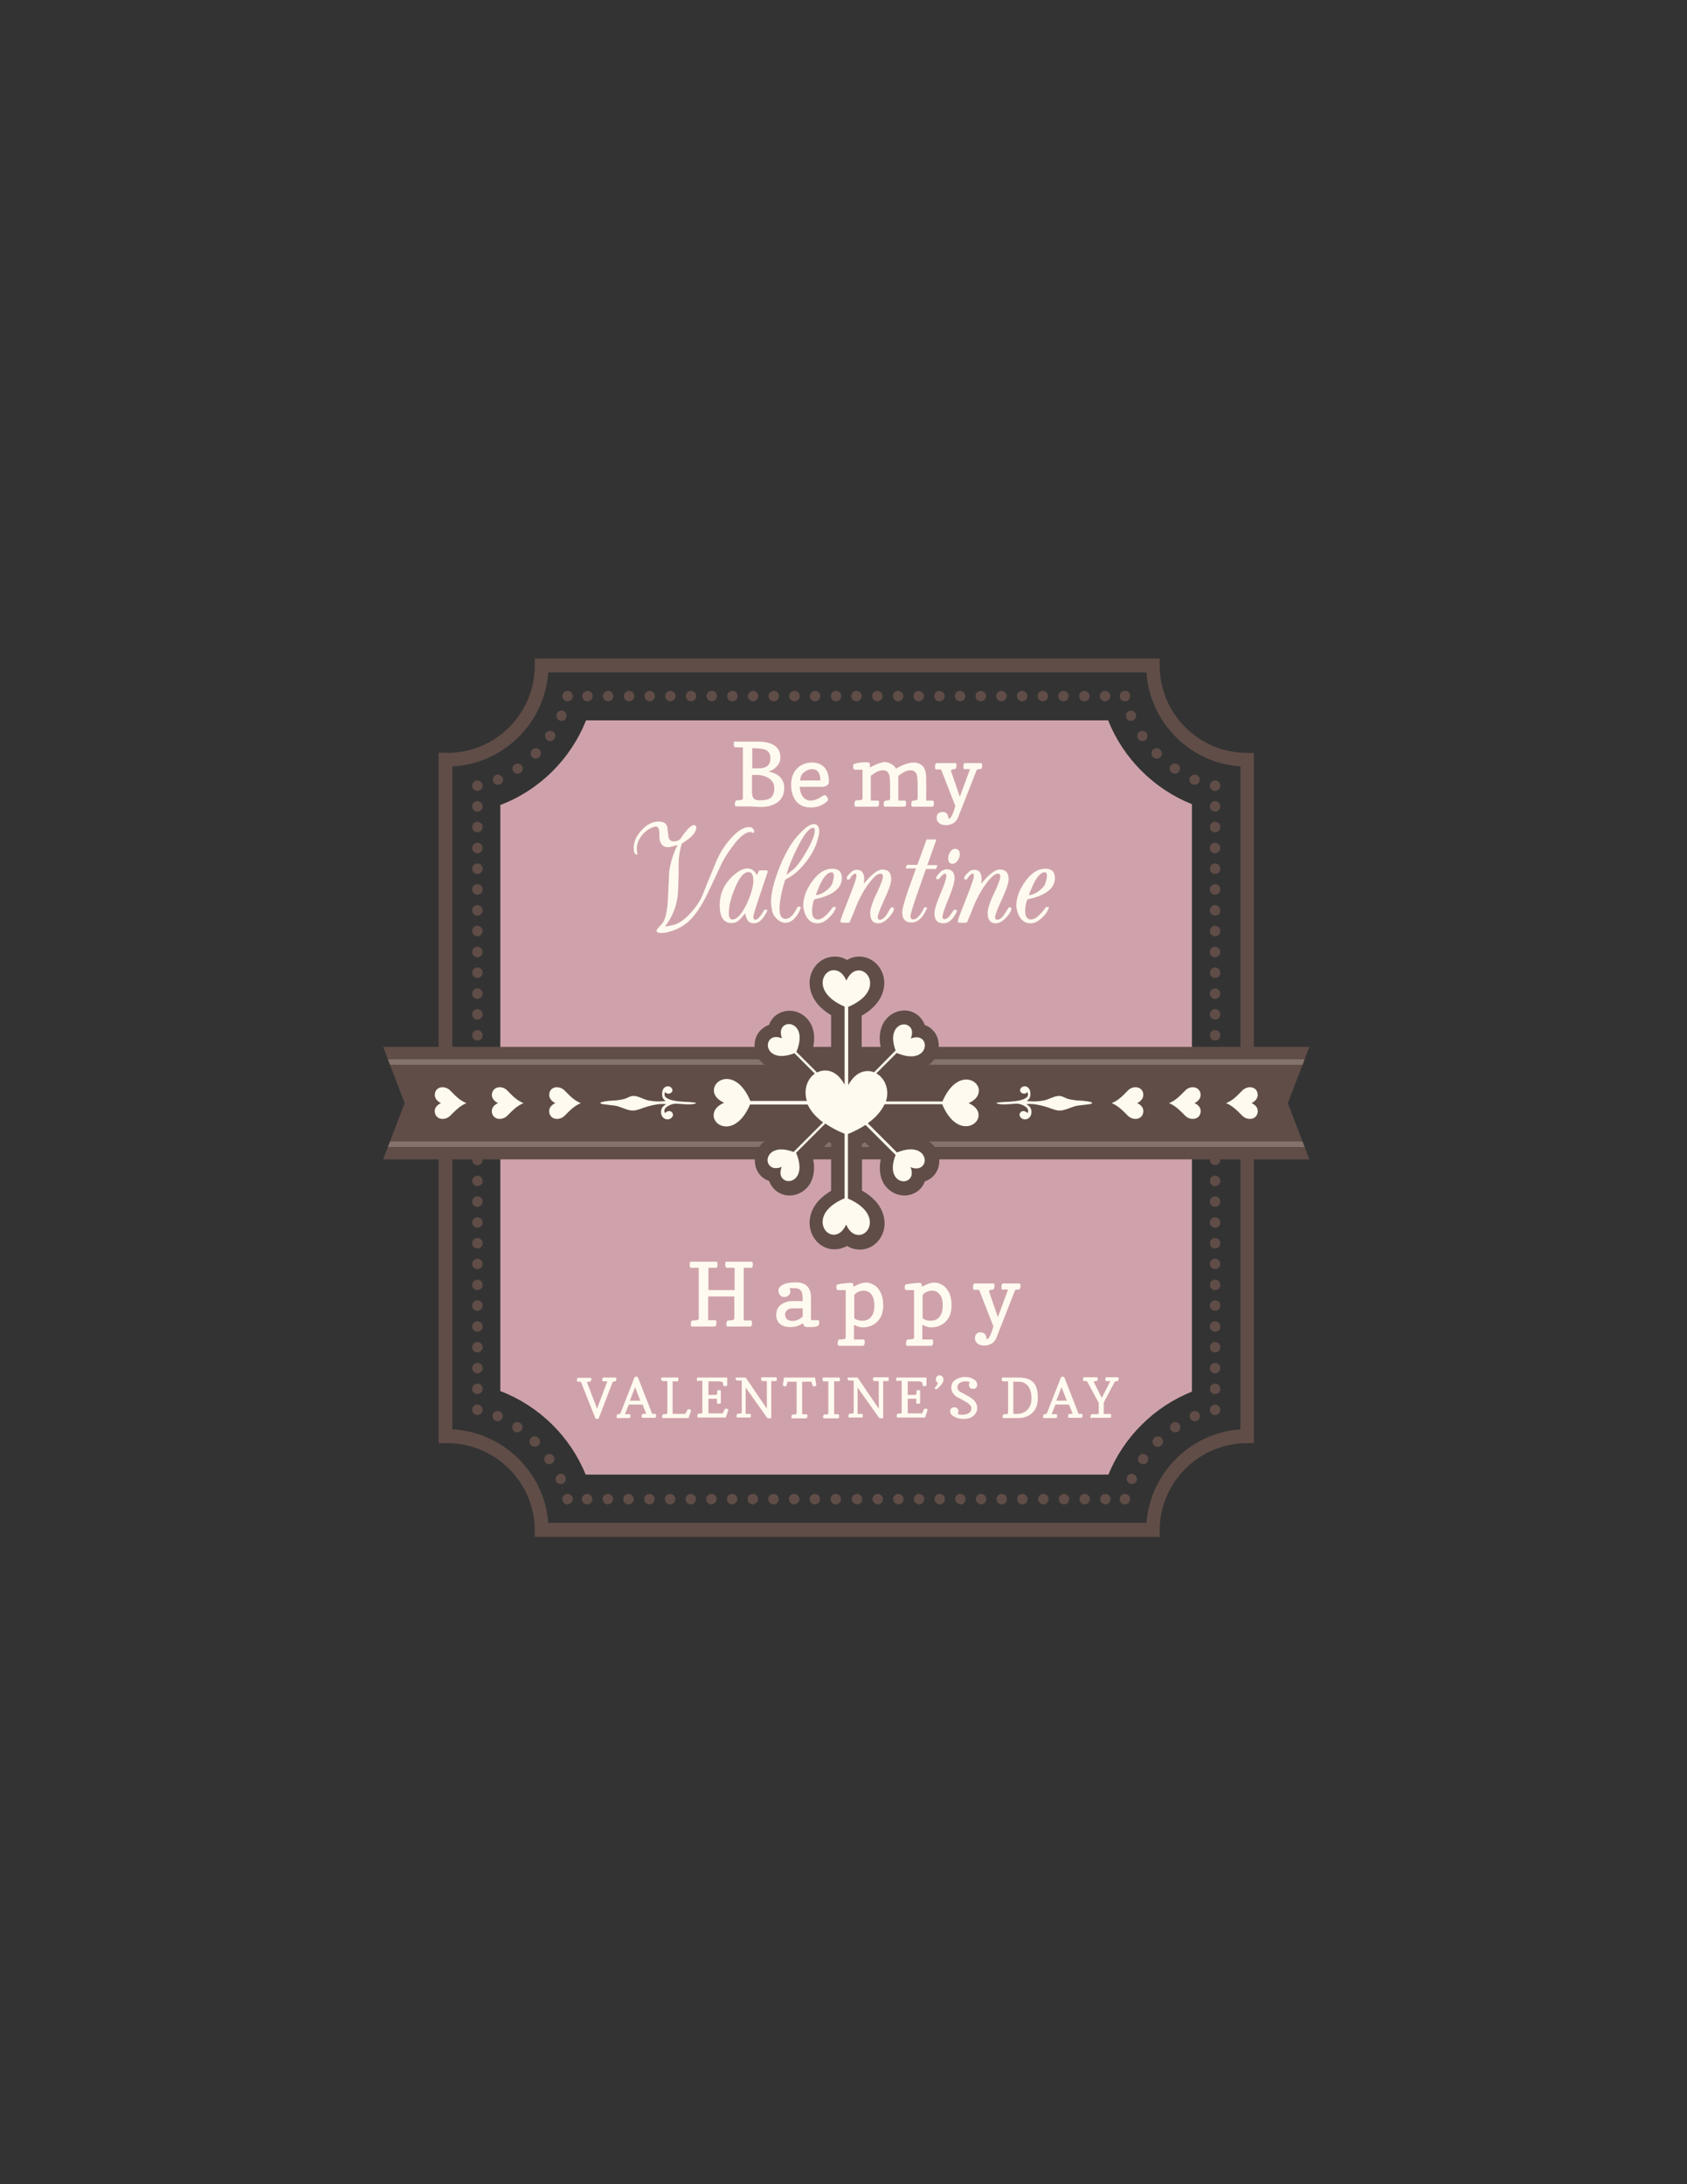 <?xml version="1.0" encoding="utf-8"?>
<!-- Generator: Adobe Illustrator 22.1.0, SVG Export Plug-In . SVG Version: 6.00 Build 0)  -->
<svg version="1.1" id="Layer_1" xmlns="http://www.w3.org/2000/svg" xmlns:xlink="http://www.w3.org/1999/xlink" x="0px" y="0px"
	 viewBox="0 0 612 792" style="enable-background:new 0 0 612 792;" xml:space="preserve">
<rect x="0" y="0" width="612" height="792" fill="#333333" stroke="none"/>
<style type="text/css">
	.st0{fill:#CFA2AB;}
	.st1{fill:#604D48;}
	.st2{fill:#FFFAEF;}
	.st3{clip-path:url(#SVGID_2_);fill:#84736D;}

	.st0:hover
	{
	fill:red;

</style>
<g>
	<path id="change5" class="st0" d="M212.5,534.8c-5.6-13.9-16.9-25-31-30.4V291.9c14.2-5.4,25.5-16.6,31.1-30.7H402
		c5.5,13.8,16.6,24.9,30.4,30.4v213c-13.7,5.5-24.7,16.4-30.3,30.1H212.5z"/>
	<path class="st1" d="M159.1,523.3V272.9l3.2,0.1c17.5,0,31.7-14.2,31.7-31.7v-2.5h226.7v2.5c0,17.5,14.2,31.7,31.7,31.7h2.5v250.3
		h-2.5c-17.4,0-31.6,14.1-31.7,31.5l0,2.5H194l0-2.5c-0.1-17.4-14.4-31.5-31.7-31.5L159.1,523.3z M164.1,277.9v240.4
		c18.4,0.9,33.4,15.6,34.8,33.9h217c1.4-18.1,16-32.7,34.1-33.9V277.9c-18.3-1.2-32.9-15.9-34.1-34.1H198.9
		C197.6,262.2,182.6,277,164.1,277.9z"/>
	<g>
		<g>
			<path class="st1" d="M312.6,252.4c0,1-0.8,1.9-1.9,1.9c-1,0-1.9-0.8-1.9-1.9c0-1,0.8-1.9,1.9-1.9
				C311.8,250.6,312.6,251.4,312.6,252.4z"/>
			<path class="st1" d="M320.2,252.4c0,1-0.8,1.9-1.9,1.9c-1,0-1.9-0.8-1.9-1.9c0-1,0.8-1.9,1.9-1.9
				C319.3,250.6,320.2,251.4,320.2,252.4z"/>
			<path class="st1" d="M327.7,252.4c0,1-0.8,1.9-1.9,1.9c-1,0-1.9-0.8-1.9-1.9c0-1,0.8-1.9,1.9-1.9
				C326.8,250.6,327.7,251.4,327.7,252.4z"/>
			<path class="st1" d="M335.2,252.4c0,1-0.8,1.9-1.9,1.9c-1,0-1.9-0.8-1.9-1.9c0-1,0.8-1.9,1.9-1.9
				C334.3,250.6,335.2,251.4,335.2,252.4z"/>
			<path class="st1" d="M342.7,252.4c0,1-0.8,1.9-1.9,1.9c-1,0-1.9-0.8-1.9-1.9c0-1,0.8-1.9,1.9-1.9
				C341.8,250.6,342.7,251.4,342.7,252.4z"/>
			<path class="st1" d="M350.2,252.4c0,1-0.8,1.9-1.9,1.9c-1,0-1.9-0.8-1.9-1.9c0-1,0.8-1.9,1.9-1.9
				C349.4,250.6,350.2,251.4,350.2,252.4z"/>
			<path class="st1" d="M357.7,252.4c0,1-0.8,1.9-1.9,1.9c-1,0-1.9-0.8-1.9-1.9c0-1,0.8-1.9,1.9-1.9
				C356.9,250.6,357.7,251.4,357.7,252.4z"/>
			<path class="st1" d="M365.2,252.4c0,1-0.8,1.9-1.9,1.9c-1,0-1.9-0.8-1.9-1.9c0-1,0.8-1.9,1.9-1.9
				C364.4,250.6,365.2,251.4,365.2,252.4z"/>
			<path class="st1" d="M372.7,252.4c0,1-0.8,1.9-1.9,1.9c-1,0-1.9-0.8-1.9-1.9c0-1,0.8-1.9,1.9-1.9
				C371.9,250.6,372.7,251.4,372.7,252.4z"/>
			<path class="st1" d="M380.2,252.4c0,1-0.8,1.9-1.9,1.9c-1,0-1.9-0.8-1.9-1.9c0-1,0.8-1.9,1.9-1.9
				C379.4,250.6,380.2,251.4,380.2,252.4z"/>
			<path class="st1" d="M387.7,252.4c0,1-0.8,1.9-1.9,1.9c-1,0-1.9-0.8-1.9-1.9c0-1,0.8-1.9,1.9-1.9
				C386.9,250.6,387.7,251.4,387.7,252.4z"/>
			<path class="st1" d="M395.3,252.4c0,1-0.8,1.9-1.9,1.9c-1,0-1.9-0.8-1.9-1.9c0-1,0.8-1.9,1.9-1.9
				C394.4,250.6,395.3,251.4,395.3,252.4z"/>
			<path class="st1" d="M402.8,252.4c0,1-0.8,1.9-1.9,1.9c-1,0-1.9-0.8-1.9-1.9c0-1,0.8-1.9,1.9-1.9
				C401.9,250.6,402.8,251.4,402.8,252.4z"/>
			<path class="st1" d="M411.1,261.2c-0.9,0.5-2.1,0.1-2.5-0.9c-0.4-1,0-2.1,1-2.5c1-0.4,2,0.1,2.4,1
				C412.4,259.7,412,260.7,411.1,261.2z"/>
			<path class="st1" d="M415.5,268.4c-0.8,0.6-2,0.4-2.6-0.5c-0.6-0.9-0.4-2.1,0.5-2.6c0.9-0.5,2-0.3,2.6,0.5
				C416.5,266.7,416.3,267.8,415.5,268.4z"/>
			<path class="st1" d="M421,274.5c-0.7,0.8-1.9,0.8-2.7,0c-0.8-0.8-0.7-2,0-2.7c0.8-0.7,1.9-0.7,2.6,0
				C421.7,272.6,421.7,273.7,421,274.5z"/>
			<path class="st1" d="M427.8,279.7c-0.5,0.9-1.7,1.1-2.6,0.5c-0.9-0.6-1.1-1.8-0.5-2.6c0.6-0.8,1.8-1,2.6-0.4
				C428.1,277.7,428.3,278.8,427.8,279.7z"/>
			<path class="st1" d="M435.1,283.4c-0.4,1-1.5,1.4-2.5,1c-1-0.4-1.4-1.6-0.9-2.5c0.5-0.9,1.6-1.3,2.4-0.9
				C435,281.4,435.5,282.4,435.1,283.4z"/>
			<path class="st1" d="M440.8,294.3c-1,0-1.9-0.8-1.9-1.9c0-1,0.8-1.9,1.9-1.9c1,0,1.9,0.8,1.9,1.9
				C442.7,293.4,441.9,294.3,440.8,294.3z"/>
			<path class="st1" d="M440.8,301.8c-1,0-1.9-0.8-1.9-1.9s0.8-1.9,1.9-1.9c1,0,1.9,0.8,1.9,1.9S441.9,301.8,440.8,301.8z"/>
			<path class="st1" d="M440.8,309.4c-1,0-1.9-0.8-1.9-1.9c0-1,0.8-1.9,1.9-1.9c1,0,1.9,0.8,1.9,1.9
				C442.7,308.5,441.9,309.4,440.8,309.4z"/>
			<path class="st1" d="M440.8,316.9c-1,0-1.9-0.8-1.9-1.9c0-1,0.8-1.9,1.9-1.9c1,0,1.9,0.8,1.9,1.9
				C442.7,316.1,441.9,316.9,440.8,316.9z"/>
			<path class="st1" d="M440.8,324.4c-1,0-1.9-0.8-1.9-1.9c0-1,0.8-1.9,1.9-1.9c1,0,1.9,0.8,1.9,1.9
				C442.7,323.6,441.9,324.4,440.8,324.4z"/>
			<path class="st1" d="M440.8,332c-1,0-1.9-0.8-1.9-1.9c0-1,0.8-1.9,1.9-1.9c1,0,1.9,0.8,1.9,1.9C442.7,331.2,441.9,332,440.8,332z
				"/>
			<path class="st1" d="M440.8,339.5c-1,0-1.9-0.8-1.9-1.9c0-1,0.8-1.9,1.9-1.9c1,0,1.9,0.8,1.9,1.9
				C442.7,338.7,441.9,339.5,440.8,339.5z"/>
			<path class="st1" d="M440.8,347.1c-1,0-1.9-0.8-1.9-1.9c0-1,0.8-1.9,1.9-1.9c1,0,1.9,0.8,1.9,1.9
				C442.7,346.2,441.9,347.1,440.8,347.1z"/>
			<path class="st1" d="M440.8,354.6c-1,0-1.9-0.8-1.9-1.9c0-1,0.8-1.9,1.9-1.9c1,0,1.9,0.8,1.9,1.9
				C442.7,353.8,441.9,354.6,440.8,354.6z"/>
			<path class="st1" d="M440.8,362.2c-1,0-1.9-0.8-1.9-1.9c0-1,0.8-1.9,1.9-1.9c1,0,1.9,0.8,1.9,1.9
				C442.7,361.3,441.9,362.2,440.8,362.2z"/>
			<path class="st1" d="M440.8,369.7c-1,0-1.9-0.8-1.9-1.9c0-1,0.8-1.9,1.9-1.9c1,0,1.9,0.8,1.9,1.9
				C442.7,368.9,441.9,369.7,440.8,369.7z"/>
			<path class="st1" d="M440.8,377.3c-1,0-1.9-0.8-1.9-1.9c0-1,0.8-1.9,1.9-1.9c1,0,1.9,0.8,1.9,1.9
				C442.7,376.4,441.9,377.3,440.8,377.3z"/>
			<path class="st1" d="M440.8,384.8c-1,0-1.9-0.8-1.9-1.9c0-1,0.8-1.9,1.9-1.9c1,0,1.9,0.8,1.9,1.9
				C442.7,384,441.9,384.8,440.8,384.8z"/>
			<path class="st1" d="M440.8,392.3c-1,0-1.9-0.8-1.9-1.9c0-1,0.8-1.9,1.9-1.9c1,0,1.9,0.8,1.9,1.9
				C442.7,391.5,441.9,392.3,440.8,392.3z"/>
			<path class="st1" d="M440.8,399.9c-1,0-1.9-0.8-1.9-1.9c0-1,0.8-1.9,1.9-1.9c1,0,1.9,0.8,1.9,1.9
				C442.7,399.1,441.9,399.9,440.8,399.9z"/>
			<path class="st1" d="M440.8,407.4c-1,0-1.9-0.8-1.9-1.9c0-1,0.8-1.9,1.9-1.9c1,0,1.9,0.8,1.9,1.9
				C442.7,406.6,441.9,407.4,440.8,407.4z"/>
			<path class="st1" d="M440.8,415c-1,0-1.9-0.8-1.9-1.9c0-1,0.8-1.9,1.9-1.9c1,0,1.9,0.8,1.9,1.9C442.7,414.1,441.9,415,440.8,415z
				"/>
			<path class="st1" d="M440.8,422.5c-1,0-1.9-0.8-1.9-1.9c0-1,0.8-1.9,1.9-1.9c1,0,1.9,0.8,1.9,1.9
				C442.7,421.7,441.9,422.5,440.8,422.5z"/>
			<path class="st1" d="M440.8,430.1c-1,0-1.9-0.8-1.9-1.9c0-1,0.8-1.9,1.9-1.9c1,0,1.9,0.8,1.9,1.9
				C442.7,429.2,441.9,430.1,440.8,430.1z"/>
			<path class="st1" d="M440.8,437.6c-1,0-1.9-0.8-1.9-1.9c0-1,0.8-1.9,1.9-1.9c1,0,1.9,0.8,1.9,1.9
				C442.7,436.8,441.9,437.6,440.8,437.6z"/>
			<path class="st1" d="M440.8,445.2c-1,0-1.9-0.8-1.9-1.9c0-1,0.8-1.9,1.9-1.9c1,0,1.9,0.8,1.9,1.9
				C442.7,444.3,441.9,445.2,440.8,445.2z"/>
			<path class="st1" d="M440.8,452.7c-1,0-1.9-0.8-1.9-1.9c0-1,0.8-1.9,1.9-1.9c1,0,1.9,0.8,1.9,1.9
				C442.7,451.9,441.9,452.7,440.8,452.7z"/>
			<path class="st1" d="M440.8,460.2c-1,0-1.9-0.8-1.9-1.9c0-1,0.8-1.9,1.9-1.9c1,0,1.9,0.8,1.9,1.9
				C442.7,459.4,441.9,460.2,440.8,460.2z"/>
			<path class="st1" d="M440.8,467.8c-1,0-1.9-0.8-1.9-1.9c0-1,0.8-1.9,1.9-1.9c1,0,1.9,0.8,1.9,1.9
				C442.7,467,441.9,467.8,440.8,467.8z"/>
			<path class="st1" d="M440.8,475.3c-1,0-1.9-0.8-1.9-1.9c0-1,0.8-1.9,1.9-1.9c1,0,1.9,0.8,1.9,1.9
				C442.7,474.5,441.9,475.3,440.8,475.3z"/>
			<path class="st1" d="M440.8,482.9c-1,0-1.9-0.8-1.9-1.9c0-1,0.8-1.9,1.9-1.9c1,0,1.9,0.8,1.9,1.9
				C442.7,482.1,441.9,482.9,440.8,482.9z"/>
			<path class="st1" d="M440.8,490.4c-1,0-1.9-0.8-1.9-1.9c0-1,0.8-1.9,1.9-1.9c1,0,1.9,0.8,1.9,1.9
				C442.7,489.6,441.9,490.4,440.8,490.4z"/>
			<path class="st1" d="M440.8,498c-1,0-1.9-0.8-1.9-1.9c0-1,0.8-1.9,1.9-1.9c1,0,1.9,0.8,1.9,1.9C442.7,497.1,441.9,498,440.8,498z
				"/>
			<path class="st1" d="M440.8,505.5c-1,0-1.9-0.8-1.9-1.9c0-1,0.8-1.9,1.9-1.9c1,0,1.9,0.8,1.9,1.9
				C442.7,504.7,441.9,505.5,440.8,505.5z"/>
			<path class="st1" d="M431.8,514.3c-0.5-0.9-0.1-2.1,0.9-2.5c1-0.4,2.1,0,2.5,1c0.4,1-0.1,2-1,2.4
				C433.4,515.6,432.3,515.2,431.8,514.3z"/>
			<path class="st1" d="M424.8,518.6c-0.6-0.8-0.4-2,0.5-2.6c0.9-0.6,2.1-0.4,2.6,0.5c0.5,0.9,0.3,2-0.5,2.6
				C426.6,519.6,425.4,519.4,424.8,518.6z"/>
			<path class="st1" d="M418.7,524.1c-0.8-0.7-0.8-1.9,0-2.7c0.8-0.8,2-0.7,2.7,0c0.7,0.8,0.7,1.9,0,2.6
				C420.6,524.8,419.4,524.8,418.7,524.1z"/>
			<path class="st1" d="M413.7,530.6c-0.9-0.5-1.1-1.7-0.5-2.6c0.6-0.9,1.8-1.1,2.6-0.4c0.8,0.6,1,1.8,0.4,2.6
				C415.7,531,414.5,531.2,413.7,530.6z"/>
			<path class="st1" d="M409.9,538c-1-0.4-1.4-1.5-1-2.5c0.4-1,1.6-1.4,2.5-0.9c0.9,0.5,1.3,1.6,0.9,2.5
				C411.9,537.9,410.9,538.3,409.9,538z"/>
			<path class="st1" d="M399.1,543.6c0-1,0.8-1.9,1.9-1.9c1,0,1.9,0.8,1.9,1.9c0,1-0.8,1.9-1.9,1.9
				C399.9,545.4,399.1,544.6,399.1,543.6z"/>
			<path class="st1" d="M391.6,543.6c0-1,0.8-1.9,1.9-1.9c1,0,1.9,0.8,1.9,1.9c0,1-0.8,1.9-1.9,1.9
				C392.4,545.4,391.6,544.6,391.6,543.6z"/>
			<circle class="st1" cx="386" cy="543.6" r="1.9"/>
			<path class="st1" d="M376.6,543.6c0-1,0.8-1.9,1.9-1.9c1,0,1.9,0.8,1.9,1.9c0,1-0.8,1.9-1.9,1.9
				C377.4,545.4,376.6,544.6,376.6,543.6z"/>
			<circle class="st1" cx="370.9" cy="543.6" r="1.9"/>
			<circle class="st1" cx="363.4" cy="543.6" r="1.9"/>
			<path class="st1" d="M354,543.6c0-1,0.8-1.9,1.9-1.9c1,0,1.9,0.8,1.9,1.9c0,1-0.8,1.9-1.9,1.9C354.9,545.4,354,544.6,354,543.6z"
				/>
			<path class="st1" d="M346.5,543.6c0-1,0.8-1.9,1.9-1.9c1,0,1.9,0.8,1.9,1.9c0,1-0.8,1.9-1.9,1.9
				C347.4,545.4,346.5,544.6,346.5,543.6z"/>
			<path class="st1" d="M339,543.6c0-1,0.8-1.9,1.9-1.9c1,0,1.9,0.8,1.9,1.9c0,1-0.8,1.9-1.9,1.9C339.9,545.4,339,544.6,339,543.6z"
				/>
			<path class="st1" d="M331.5,543.6c0-1,0.8-1.9,1.9-1.9c1,0,1.9,0.8,1.9,1.9c0,1-0.8,1.9-1.9,1.9
				C332.3,545.4,331.5,544.6,331.5,543.6z"/>
			<path class="st1" d="M324,543.6c0-1,0.8-1.9,1.9-1.9c1,0,1.9,0.8,1.9,1.9c0,1-0.8,1.9-1.9,1.9C324.8,545.4,324,544.6,324,543.6z"
				/>
			<path class="st1" d="M316.5,543.6c0-1,0.8-1.9,1.9-1.9c1,0,1.9,0.8,1.9,1.9c0,1-0.8,1.9-1.9,1.9
				C317.3,545.4,316.5,544.6,316.5,543.6z"/>
			<path class="st1" d="M309,543.6c0-1,0.8-1.9,1.9-1.9c1,0,1.9,0.8,1.9,1.9c0,1-0.8,1.9-1.9,1.9C309.8,545.4,309,544.6,309,543.6z"
				/>
			<path class="st1" d="M440.8,509.3c1,0,1.9,0.8,1.9,1.9c0,1-0.8,1.9-1.9,1.9c-1,0-1.9-0.8-1.9-1.9
				C439,510.1,439.8,509.3,440.8,509.3z"/>
			<path class="st1" d="M440.8,283c1,0,1.9,0.8,1.9,1.9c0,1-0.8,1.9-1.9,1.9c-1,0-1.9-0.8-1.9-1.9C439,283.8,439.8,283,440.8,283z"
				/>
			<path class="st1" d="M406.2,543.6c0-1,0.8-1.9,1.9-1.9s1.9,0.8,1.9,1.9c0,1-0.8,1.9-1.9,1.9S406.2,544.6,406.2,543.6z"/>
			<path class="st1" d="M406.2,252.4c0-1,0.8-1.9,1.9-1.9s1.9,0.8,1.9,1.9c0,1-0.8,1.9-1.9,1.9S406.2,253.5,406.2,252.4z"/>
		</g>
		<g>
			<path class="st1" d="M301.4,252.4c0,1,0.8,1.9,1.9,1.9c1,0,1.9-0.8,1.9-1.9c0-1-0.8-1.9-1.9-1.9
				C302.2,250.6,301.4,251.4,301.4,252.4z"/>
			<path class="st1" d="M293.8,252.4c0,1,0.8,1.9,1.9,1.9c1,0,1.9-0.8,1.9-1.9c0-1-0.8-1.9-1.9-1.9
				C294.7,250.6,293.8,251.4,293.8,252.4z"/>
			<path class="st1" d="M286.3,252.4c0,1,0.8,1.9,1.9,1.9c1,0,1.9-0.8,1.9-1.9c0-1-0.8-1.9-1.9-1.9
				C287.2,250.6,286.3,251.4,286.3,252.4z"/>
			<path class="st1" d="M278.8,252.4c0,1,0.8,1.9,1.9,1.9c1,0,1.9-0.8,1.9-1.9c0-1-0.8-1.9-1.9-1.9
				C279.7,250.6,278.8,251.4,278.8,252.4z"/>
			<path class="st1" d="M271.3,252.4c0,1,0.8,1.9,1.9,1.9c1,0,1.9-0.8,1.9-1.9c0-1-0.8-1.9-1.9-1.9
				C272.2,250.6,271.3,251.4,271.3,252.4z"/>
			<path class="st1" d="M263.8,252.4c0,1,0.8,1.9,1.9,1.9c1,0,1.9-0.8,1.9-1.9c0-1-0.8-1.9-1.9-1.9
				C264.6,250.6,263.8,251.4,263.8,252.4z"/>
			<path class="st1" d="M256.3,252.4c0,1,0.8,1.9,1.9,1.9c1,0,1.9-0.8,1.9-1.9c0-1-0.8-1.9-1.9-1.9
				C257.1,250.6,256.3,251.4,256.3,252.4z"/>
			<path class="st1" d="M248.8,252.4c0,1,0.8,1.9,1.9,1.9c1,0,1.9-0.8,1.9-1.9c0-1-0.8-1.9-1.9-1.9
				C249.6,250.6,248.8,251.4,248.8,252.4z"/>
			<path class="st1" d="M241.3,252.4c0,1,0.8,1.9,1.9,1.9c1,0,1.9-0.8,1.9-1.9c0-1-0.8-1.9-1.9-1.9
				C242.1,250.6,241.3,251.4,241.3,252.4z"/>
			<path class="st1" d="M233.8,252.4c0,1,0.8,1.9,1.9,1.9c1,0,1.9-0.8,1.9-1.9c0-1-0.8-1.9-1.9-1.9
				C234.6,250.6,233.8,251.4,233.8,252.4z"/>
			<path class="st1" d="M226.3,252.4c0,1,0.8,1.9,1.9,1.9c1,0,1.9-0.8,1.9-1.9c0-1-0.8-1.9-1.9-1.9
				C227.1,250.6,226.3,251.4,226.3,252.4z"/>
			<path class="st1" d="M218.7,252.4c0,1,0.8,1.9,1.9,1.9c1,0,1.9-0.8,1.9-1.9c0-1-0.8-1.9-1.9-1.9
				C219.6,250.6,218.7,251.4,218.7,252.4z"/>
			<path class="st1" d="M211.2,252.4c0,1,0.8,1.9,1.9,1.9c1,0,1.9-0.8,1.9-1.9c0-1-0.8-1.9-1.9-1.9
				C212.1,250.6,211.2,251.4,211.2,252.4z"/>
			<path class="st1" d="M202.9,261.2c0.9,0.5,2.1,0.1,2.5-0.9c0.4-1,0-2.1-1-2.5c-1-0.4-2,0.1-2.4,1
				C201.6,259.7,202,260.7,202.9,261.2z"/>
			<path class="st1" d="M198.5,268.4c0.8,0.6,2,0.4,2.6-0.5c0.6-0.9,0.4-2.1-0.5-2.6c-0.9-0.5-2-0.3-2.6,0.5
				C197.5,266.7,197.7,267.8,198.5,268.4z"/>
			<path class="st1" d="M193,274.5c0.7,0.8,1.9,0.8,2.7,0c0.8-0.8,0.7-2,0-2.7c-0.8-0.7-1.9-0.7-2.6,0
				C192.3,272.6,192.3,273.7,193,274.5z"/>
			<path class="st1" d="M186.2,279.7c0.5,0.9,1.7,1.1,2.6,0.5c0.9-0.6,1.1-1.8,0.5-2.6c-0.6-0.8-1.8-1-2.6-0.4
				C185.9,277.7,185.7,278.8,186.2,279.7z"/>
			<path class="st1" d="M178.9,283.4c0.4,1,1.5,1.4,2.5,1c1-0.4,1.4-1.6,0.9-2.5c-0.5-0.9-1.6-1.3-2.4-0.9
				C179,281.4,178.5,282.4,178.9,283.4z"/>
			<path class="st1" d="M173.2,294.3c1,0,1.9-0.8,1.9-1.9c0-1-0.8-1.9-1.9-1.9c-1,0-1.9,0.8-1.9,1.9
				C171.3,293.4,172.1,294.3,173.2,294.3z"/>
			<path class="st1" d="M173.2,301.8c1,0,1.9-0.8,1.9-1.9s-0.8-1.9-1.9-1.9c-1,0-1.9,0.8-1.9,1.9S172.1,301.8,173.2,301.8z"/>
			<path class="st1" d="M173.2,309.4c1,0,1.9-0.8,1.9-1.9c0-1-0.8-1.9-1.9-1.9c-1,0-1.9,0.8-1.9,1.9
				C171.3,308.5,172.1,309.4,173.2,309.4z"/>
			<path class="st1" d="M173.2,316.9c1,0,1.9-0.8,1.9-1.9c0-1-0.8-1.9-1.9-1.9c-1,0-1.9,0.8-1.9,1.9
				C171.3,316.1,172.1,316.9,173.2,316.9z"/>
			<path class="st1" d="M173.2,324.4c1,0,1.9-0.8,1.9-1.9c0-1-0.8-1.9-1.9-1.9c-1,0-1.9,0.8-1.9,1.9
				C171.3,323.6,172.1,324.4,173.2,324.4z"/>
			<path class="st1" d="M173.2,332c1,0,1.9-0.8,1.9-1.9c0-1-0.8-1.9-1.9-1.9c-1,0-1.9,0.8-1.9,1.9C171.3,331.2,172.1,332,173.2,332z
				"/>
			<path class="st1" d="M173.2,339.5c1,0,1.9-0.8,1.9-1.9c0-1-0.8-1.9-1.9-1.9c-1,0-1.9,0.8-1.9,1.9
				C171.3,338.7,172.1,339.5,173.2,339.5z"/>
			<path class="st1" d="M173.2,347.1c1,0,1.9-0.8,1.9-1.9c0-1-0.8-1.9-1.9-1.9c-1,0-1.9,0.8-1.9,1.9
				C171.3,346.2,172.1,347.1,173.2,347.1z"/>
			<path class="st1" d="M173.2,354.6c1,0,1.9-0.8,1.9-1.9c0-1-0.8-1.9-1.9-1.9c-1,0-1.9,0.8-1.9,1.9
				C171.3,353.8,172.1,354.6,173.2,354.6z"/>
			<path class="st1" d="M173.2,362.2c1,0,1.9-0.8,1.9-1.9c0-1-0.8-1.9-1.9-1.9c-1,0-1.9,0.8-1.9,1.9
				C171.3,361.3,172.1,362.2,173.2,362.2z"/>
			<path class="st1" d="M173.2,369.7c1,0,1.9-0.8,1.9-1.9c0-1-0.8-1.9-1.9-1.9c-1,0-1.9,0.8-1.9,1.9
				C171.3,368.9,172.1,369.7,173.2,369.7z"/>
			<path class="st1" d="M173.2,377.3c1,0,1.9-0.8,1.9-1.9c0-1-0.8-1.9-1.9-1.9c-1,0-1.9,0.8-1.9,1.9
				C171.3,376.4,172.1,377.3,173.2,377.3z"/>
			<path class="st1" d="M173.2,384.8c1,0,1.9-0.8,1.9-1.9c0-1-0.8-1.9-1.9-1.9c-1,0-1.9,0.8-1.9,1.9
				C171.3,384,172.1,384.8,173.2,384.8z"/>
			<path class="st1" d="M173.2,392.3c1,0,1.9-0.8,1.9-1.9c0-1-0.8-1.9-1.9-1.9c-1,0-1.9,0.8-1.9,1.9
				C171.3,391.5,172.1,392.3,173.2,392.3z"/>
			<path class="st1" d="M173.2,399.9c1,0,1.9-0.8,1.9-1.9c0-1-0.8-1.9-1.9-1.9c-1,0-1.9,0.8-1.9,1.9
				C171.3,399.1,172.1,399.9,173.2,399.9z"/>
			<path class="st1" d="M173.2,407.4c1,0,1.9-0.8,1.9-1.9c0-1-0.8-1.9-1.9-1.9c-1,0-1.9,0.8-1.9,1.9
				C171.3,406.6,172.1,407.4,173.2,407.4z"/>
			<path class="st1" d="M173.2,415c1,0,1.9-0.8,1.9-1.9c0-1-0.8-1.9-1.9-1.9c-1,0-1.9,0.8-1.9,1.9C171.3,414.1,172.1,415,173.2,415z
				"/>
			<path class="st1" d="M173.2,422.5c1,0,1.9-0.8,1.9-1.9c0-1-0.8-1.9-1.9-1.9c-1,0-1.9,0.8-1.9,1.9
				C171.3,421.7,172.1,422.5,173.2,422.5z"/>
			<path class="st1" d="M173.2,430.1c1,0,1.9-0.8,1.9-1.9c0-1-0.8-1.9-1.9-1.9c-1,0-1.9,0.8-1.9,1.9
				C171.3,429.2,172.1,430.1,173.2,430.1z"/>
			<path class="st1" d="M173.2,437.6c1,0,1.9-0.8,1.9-1.9c0-1-0.8-1.9-1.9-1.9c-1,0-1.9,0.8-1.9,1.9
				C171.3,436.8,172.1,437.6,173.2,437.6z"/>
			<path class="st1" d="M173.2,445.2c1,0,1.9-0.8,1.9-1.9c0-1-0.8-1.9-1.9-1.9c-1,0-1.9,0.8-1.9,1.9
				C171.3,444.3,172.1,445.2,173.2,445.2z"/>
			<path class="st1" d="M173.2,452.7c1,0,1.9-0.8,1.9-1.9c0-1-0.8-1.9-1.9-1.9c-1,0-1.9,0.8-1.9,1.9
				C171.3,451.9,172.1,452.7,173.2,452.7z"/>
			<path class="st1" d="M173.2,460.2c1,0,1.9-0.8,1.9-1.9c0-1-0.8-1.9-1.9-1.9c-1,0-1.9,0.8-1.9,1.9
				C171.3,459.4,172.1,460.2,173.2,460.2z"/>
			<path class="st1" d="M173.2,467.8c1,0,1.9-0.8,1.9-1.9c0-1-0.8-1.9-1.9-1.9c-1,0-1.9,0.8-1.9,1.9
				C171.3,467,172.1,467.8,173.2,467.8z"/>
			<path class="st1" d="M173.2,475.3c1,0,1.9-0.8,1.9-1.9c0-1-0.8-1.9-1.9-1.9c-1,0-1.9,0.8-1.9,1.9
				C171.3,474.5,172.1,475.3,173.2,475.3z"/>
			<path class="st1" d="M173.2,482.9c1,0,1.9-0.8,1.9-1.9c0-1-0.8-1.9-1.9-1.9c-1,0-1.9,0.8-1.9,1.9
				C171.3,482.1,172.1,482.9,173.2,482.9z"/>
			<path class="st1" d="M173.2,490.4c1,0,1.9-0.8,1.9-1.9c0-1-0.8-1.9-1.9-1.9c-1,0-1.9,0.8-1.9,1.9
				C171.3,489.6,172.1,490.4,173.2,490.4z"/>
			<path class="st1" d="M173.2,498c1,0,1.9-0.8,1.9-1.9c0-1-0.8-1.9-1.9-1.9c-1,0-1.9,0.8-1.9,1.9C171.3,497.1,172.1,498,173.2,498z
				"/>
			<path class="st1" d="M173.2,505.5c1,0,1.9-0.8,1.9-1.9c0-1-0.8-1.9-1.9-1.9c-1,0-1.9,0.8-1.9,1.9
				C171.3,504.7,172.1,505.5,173.2,505.5z"/>
			<path class="st1" d="M182.2,514.3c0.5-0.9,0.1-2.1-0.9-2.5c-1-0.4-2.1,0-2.5,1c-0.4,1,0.1,2,1,2.4
				C180.6,515.6,181.7,515.2,182.2,514.3z"/>
			<path class="st1" d="M189.2,518.6c0.6-0.8,0.4-2-0.5-2.6c-0.9-0.6-2.1-0.4-2.6,0.5s-0.3,2,0.5,2.6
				C187.4,519.6,188.6,519.4,189.2,518.6z"/>
			<path class="st1" d="M195.3,524.1c0.8-0.7,0.8-1.9,0-2.7c-0.8-0.8-2-0.7-2.7,0c-0.7,0.8-0.7,1.9,0,2.6
				C193.4,524.8,194.6,524.8,195.3,524.1z"/>
			<path class="st1" d="M200.3,530.6c0.9-0.5,1.1-1.7,0.5-2.6c-0.6-0.9-1.8-1.1-2.6-0.4c-0.8,0.6-1,1.8-0.4,2.6
				C198.3,531,199.5,531.2,200.3,530.6z"/>
			<path class="st1" d="M204.1,538c1-0.4,1.4-1.5,1-2.5c-0.4-1-1.6-1.4-2.5-0.9c-0.9,0.5-1.3,1.6-0.9,2.5
				C202.1,537.9,203.1,538.3,204.1,538z"/>
			<path class="st1" d="M214.9,543.6c0-1-0.8-1.9-1.9-1.9c-1,0-1.9,0.8-1.9,1.9c0,1,0.8,1.9,1.9,1.9
				C214.1,545.4,214.9,544.6,214.9,543.6z"/>
			<path class="st1" d="M222.4,543.6c0-1-0.8-1.9-1.9-1.9c-1,0-1.9,0.8-1.9,1.9c0,1,0.8,1.9,1.9,1.9
				C221.6,545.4,222.4,544.6,222.4,543.6z"/>
			<circle class="st1" cx="228" cy="543.6" r="1.9"/>
			<circle class="st1" cx="235.6" cy="543.6" r="1.9"/>
			<circle class="st1" cx="243.1" cy="543.6" r="1.9"/>
			<circle class="st1" cx="250.6" cy="543.6" r="1.9"/>
			<path class="st1" d="M260,543.6c0-1-0.8-1.9-1.9-1.9c-1,0-1.9,0.8-1.9,1.9c0,1,0.8,1.9,1.9,1.9C259.1,545.4,260,544.6,260,543.6z
				"/>
			<path class="st1" d="M267.5,543.6c0-1-0.8-1.9-1.9-1.9c-1,0-1.9,0.8-1.9,1.9c0,1,0.8,1.9,1.9,1.9
				C266.6,545.4,267.5,544.6,267.5,543.6z"/>
			<path class="st1" d="M275,543.6c0-1-0.8-1.9-1.9-1.9c-1,0-1.9,0.8-1.9,1.9c0,1,0.8,1.9,1.9,1.9C274.1,545.4,275,544.6,275,543.6z
				"/>
			<circle class="st1" cx="280.6" cy="543.6" r="1.9"/>
			<path class="st1" d="M290,543.6c0-1-0.8-1.9-1.9-1.9c-1,0-1.9,0.8-1.9,1.9c0,1,0.8,1.9,1.9,1.9C289.2,545.4,290,544.6,290,543.6z
				"/>
			<path class="st1" d="M297.5,543.6c0-1-0.8-1.9-1.9-1.9c-1,0-1.9,0.8-1.9,1.9c0,1,0.8,1.9,1.9,1.9
				C296.7,545.4,297.5,544.6,297.5,543.6z"/>
			<circle class="st1" cx="303.2" cy="543.6" r="1.9"/>
			<path class="st1" d="M173.2,509.3c-1,0-1.9,0.8-1.9,1.9c0,1,0.8,1.9,1.9,1.9c1,0,1.9-0.8,1.9-1.9
				C175,510.1,174.2,509.3,173.2,509.3z"/>
			<path class="st1" d="M173.2,283c-1,0-1.9,0.8-1.9,1.9c0,1,0.8,1.9,1.9,1.9c1,0,1.9-0.8,1.9-1.9C175,283.8,174.2,283,173.2,283z"
				/>
			<path class="st1" d="M207.8,543.6c0-1-0.8-1.9-1.9-1.9c-1,0-1.9,0.8-1.9,1.9c0,1,0.8,1.9,1.9,1.9
				C206.9,545.4,207.8,544.6,207.8,543.6z"/>
			<path class="st1" d="M207.8,252.4c0-1-0.8-1.9-1.9-1.9c-1,0-1.9,0.8-1.9,1.9c0,1,0.8,1.9,1.9,1.9
				C206.9,254.3,207.8,253.5,207.8,252.4z"/>
		</g>
	</g>
	<g>
		<path class="st2" d="M275.6,292.6l-3.9-0.2H267c-0.3,0-0.4-0.3-0.4-0.8c0-0.6,0.1-1,0.4-1.3c0.1-0.1,0.3-0.1,0.5-0.1
			c1.3,0,2-0.2,2-0.7v-18.2c0-0.2-0.1-0.3-0.2-0.3h-2.5c-0.3,0-0.5-0.3-0.6-0.8c0-0.1,0-0.3,0-0.4c0-0.6,0.1-0.9,0.4-0.9h8
			c5.7,0,8.5,1.9,8.5,5.8c0,1.2-0.4,2.2-1.3,3.2c-0.8,0.9-1.9,1.6-3.1,1.9c1.8,0.3,3.2,0.9,4.2,1.9c1,1,1.6,2.4,1.6,3.9
			c0,3.3-1.6,5.5-4.9,6.5C278.5,292.5,277.2,292.6,275.6,292.6z M275.3,278.6c2.8,0,4.2-1.2,4.2-3.7c0-1.5-0.6-2.4-1.7-3
			c-0.9-0.4-2.5-0.6-4.9-0.6v7.3H275.3z M272.9,287.8c0,0.8,0.2,1.4,0.6,1.8c0.4,0.4,1.1,0.6,2.1,0.6c2,0,3.3-0.3,4.1-1
			c0.8-0.7,1.2-1.8,1.2-3.4c0-1.6-0.7-2.8-2.1-3.7c-1.2-0.7-2.6-1.1-4.3-1.1c-0.6,0-1.1,0-1.7,0V287.8z"/>
		<path class="st2" d="M294.1,292.8c-2.3,0-4.1-0.8-5.3-2.3c-1.2-1.5-1.8-3.5-1.8-6c0-2.5,0.8-4.5,2.2-5.9c1.5-1.4,3.3-2.1,5.4-2.1
			h0c1.9,0,3.4,0.6,4.5,1.8c1.1,1.2,1.6,3,1.6,5.2c0,0.5-0.2,0.9-0.7,1.3c-0.4,0.3-1,0.5-1.7,0.5h-8.2c0.2,2.4,1,4,2.5,4.7
			c0.5,0.2,1,0.3,1.5,0.3c0.5,0,1.1-0.1,1.7-0.3c0.6-0.2,1.3-0.5,2-1c0.8-0.5,1.2-0.7,1.4-0.7c0.1,0,0.3,0.1,0.4,0.2
			c0.1,0.1,0.3,0.3,0.5,0.6c0.2,0.3,0.3,0.6,0.3,0.8c0,0.3,0,0.4-0.2,0.5C298.5,292.1,296.4,292.8,294.1,292.8z M297.6,283
			c0-2.7-1-4.1-3-4.1c-1,0-2,0.4-2.9,1.1c-0.9,0.7-1.4,1.7-1.4,3H297.6z"/>
		<path class="st2" d="M325.1,278.7c2.5-1.5,4.7-2.2,6.4-2.2c0.7,0,1.3,0.1,2,0.4c0.6,0.3,1.2,0.7,1.5,1.2c0.7,0.9,1,2.4,1,4.4v7.8
			h2.4c0.3,0,0.4,0.4,0.4,1.1c0,0.7-0.2,1.1-0.6,1.1H331c-0.3,0-0.4-0.3-0.4-0.9c0-0.6,0.1-1,0.4-1.2c0.1-0.1,0.2-0.1,0.3-0.1
			c1.1,0,1.6-0.2,1.6-0.7V285c0-2-0.1-3.3-0.3-4c-0.2-0.6-0.5-1.1-0.9-1.3c-0.4-0.3-0.8-0.4-1.5-0.4c-1.2,0-2.6,0.7-4.3,2v9h2.4
			c0.3,0,0.4,0.4,0.4,1.1c0,0.7-0.2,1.1-0.6,1.1H321c-0.3,0-0.4-0.3-0.4-0.9c0-0.6,0.1-1,0.4-1.2c0.1-0.1,0.2-0.1,0.3-0.1
			c1.1,0,1.6-0.2,1.6-0.7V285c0-2-0.1-3.3-0.3-4c-0.2-0.6-0.5-1.1-0.9-1.3c-0.4-0.3-0.8-0.4-1.5-0.4c-1.2,0-2.6,0.7-4.3,2v9h2.6
			c0.3,0,0.4,0.3,0.4,0.8s-0.1,0.9-0.2,1.1c-0.2,0.2-0.3,0.3-0.4,0.3h-7.9c-0.3,0-0.4-0.3-0.4-0.9c0-0.6,0.1-0.9,0.2-1.1
			c0.2-0.2,0.3-0.3,0.4-0.3h0.2c1.2,0,1.9-0.1,2-0.4c0.1-0.1,0.1-0.2,0.1-0.3v-10.4h-2.8c-0.3,0-0.5-0.3-0.6-0.8c0-0.1,0-0.3,0-0.4
			c0-0.5,0.1-0.8,0.4-0.9c0.6-0.2,1.4-0.4,2.3-0.5c1-0.1,1.6-0.1,1.9-0.1h0.4c0.4,0,0.7,0.1,0.9,0.2c0.1,0.2,0.2,0.6,0.2,1.4v0.3
			c1.6-0.9,3-1.5,4.3-1.8c0.4-0.1,0.8-0.2,1-0.2C322.8,276.5,324.2,277.3,325.1,278.7z"/>
		<path class="st2" d="M341.8,294.4c1.5,0,2.2,0.8,2.3,2.5c0.3,0,0.6-0.2,0.9-0.6c0.2-0.4,0.5-0.8,0.6-1.2c0.2-0.4,0.3-0.8,0.5-1.2
			c0.1-0.4,0.2-0.7,0.3-1c0.1-0.3,0.1-0.5,0.2-0.6l-5.2-13.3h-1.8c-0.3,0-0.4-0.3-0.4-0.9c0-0.6,0.1-0.9,0.2-1.1
			c0.1-0.2,0.3-0.3,0.4-0.3h6.8c0.3,0,0.4,0.3,0.4,0.8s-0.1,0.9-0.2,1.1c-0.2,0.2-0.3,0.3-0.4,0.3c-0.9,0-1.4,0.2-1.4,0.7l3.2,9.3
			l3.7-10h-2c-0.3,0-0.4-0.3-0.4-0.9c0-0.6,0.1-0.9,0.2-1.1c0.1-0.2,0.3-0.2,0.3-0.2h5.9c0.3,0,0.4,0.3,0.4,0.9
			c0,0.9-0.3,1.3-0.8,1.3c-0.4,0-0.7,0-0.9,0.1c-0.2,0.1-0.3,0.3-0.4,0.5l-6.6,16.8c-0.3,0.9-0.9,1.5-1.6,2.1
			c-0.8,0.5-1.7,0.8-2.8,0.8c-1.5,0-2.5-0.5-3.1-1.4c-0.2-0.4-0.3-0.8-0.3-1.4c0-0.6,0.2-1.1,0.6-1.5
			C340.8,294.7,341.3,294.4,341.8,294.4L341.8,294.4z"/>
		<g>
			<path class="st2" d="M266.1,306.4c2.4-3.1,4.4-4.7,6-4.7c0.4,0,0.7,0.1,1.1,0.3c0.1,0,0.1,0,0.2,0c0.1,0,0.1-0.1,0.1-0.1l0.1-0.5
				c0,0,0-0.1,0-0.1c-0.3-0.9-0.9-1.4-1.8-1.4c-1.8,0-3.8,1.1-5.9,3.3c-2.5,2.6-4.5,5.6-6,9c-2.5,6-4.2,10.2-5.1,12.5
				c-0.8,2-2.3,4.2-4.3,6.4c-2.1,2.3-4.2,3.8-6.2,4.3c-1.3,0.3-2.4,0.5-3.1,0.6c2.5-3.2,4.1-6.9,4.6-10.9c0.2-1.4,0.4-5.6,0.4-12.4
				c0-1.3,0.2-2.9,0.6-4.7c0.3-1.7,0.6-2.2,0.8-2.3c0.5-0.3,0.9-0.6,1.1-0.7c2.6-1.8,3.9-3.4,3.9-5c0-0.5-0.3-0.8-0.8-0.8
				c-1.1,0-2.5,1.4-4.5,4.3c-0.6,0.9-0.8,1-0.8,1c-0.6,0.4-1.3,0.6-2.1,0.6c-1.1,0-1.7-0.6-1.9-1.7c-0.2-1.5-0.3-2.7-0.4-3.5
				c-0.4-1.4-1.4-2-3.1-2c-2.2,0-4.3,1-6.2,3.1c-1.9,2-2.9,4.2-2.9,6.4c0,1.5,0.3,2.3,1,2.5c0.1,0,0.1,0,0.2,0
				c0.1,0,0.1-0.1,0.1-0.2c0-0.2,0-0.5-0.1-0.9c0-0.4-0.1-0.7-0.1-0.9c0-1.7,0.6-3.3,1.7-4.8c1.1-1.4,2.4-2.5,4.1-3.1
				c0.8-0.3,1-0.3,1.1-0.3c0.3,0,1.3,0,1.3,2.5v0.8c0,2.8,1.1,4.2,3.2,4.2c0.6,0,1.7-0.3,3.4-0.8c-1.5,2.9-2.5,6.1-3,9.5l-0.5,10
				c-0.2,4.5-0.9,7.5-2,8.9c-0.5,0.6-0.9,1-1.2,1.3c-0.8,0.9-0.9,1.2-0.9,1.4c0,0.8,1.3,0.8,1.8,0.8c1.6,0,3.4-0.5,5.5-1.4
				c1.4-0.6,2.8-1.5,4.1-2.6c2.4-2.1,4.8-5.6,7.1-10.3c2.4-5.1,4.2-9,5.4-11.5C263.2,310.5,264.5,308.5,266.1,306.4z"/>
			<path class="st2" d="M278.2,315.6h-2.6c-0.1,0-0.1,0-0.2,0.1c-0.4,0.6-0.6,1.2-0.8,1.6c-0.9-1.6-2-2.4-3.4-2.4
				c-1.4,0-2.9,0.7-4.5,2c-3.7,3-5.6,6.8-5.6,11.3c0,4.3,1.4,6.5,4.3,6.5c1.1,0,2.1-0.4,3-1.3c0.3-0.3,0.9-1,1.9-2.2
				c0.3,1.2,0.6,1.9,0.8,2.3c0.5,0.9,1.4,1.3,2.5,1.3c1.7,0,3.3-1.5,4.8-4.6c0-0.1,0-0.1,0-0.2c0-0.1-0.1-0.1-0.2-0.1h-0.8
				c-0.1,0-0.1,0-0.2,0.1c-1.6,2.9-2.6,3.5-3.1,3.5c-0.6,0-0.8-0.3-0.8-0.9v-0.4c0-0.3,0.7-2.8,4.1-12.8c0.6-1.9,1-3,1.1-3.2
				c0,0,0,0,0-0.1c0-0.3-0.1-0.4-0.2-0.5C278.2,315.6,278.2,315.6,278.2,315.6z M265.8,333.4c-0.4,0-1.4,0-1.4-2.2
				c0-1,0.1-2.1,0.3-3.2c0.5-2.3,1.3-4.7,2.4-7.1c1.5-3.2,3-4.7,4.4-4.7c1.2,0,1.8,1.1,1.8,3.2c0,0.9-0.2,2.1-0.6,3.6
				c-0.6,2.1-1.5,4.3-2.6,6.3C268.6,332,267.1,333.4,265.8,333.4z"/>
			<path class="st2" d="M285.5,318.6c2.4-1.2,4.8-3.3,7-6.2c2-2.6,3.3-5.1,4-7.5c0.4-1.4,0.7-2.6,0.7-3.4c0-2.2-1.1-2.7-2-2.7
				c-1.2,0-3,1.2-5.4,3.8c-2.5,2.6-4.8,6.5-6.9,11.6c-2.1,5.2-3.2,9.6-3.2,13.1c0,0.5,0.1,1.4,0.4,2.9c0.2,1.1,0.8,2.1,1.7,3
				c1,0.9,2,1.4,3.1,1.4c1.3,0,2.5-0.6,3.6-1.9c0.9-1,1.6-2.2,2-3.6c0-0.1,0-0.1,0-0.2c0-0.1-0.1-0.1-0.2-0.1h-0.8
				c-0.1,0-0.1,0-0.2,0.1c-1.3,2.8-2.8,4.3-4.3,4.3c-1.5,0-2.2-1.2-2.2-3.6c0-2.8,0.7-6.3,2-10.5
				C285.1,318.9,285.3,318.7,285.5,318.6z M295,300.2c0.3,0,0.6,0.1,0.6,0.9c0,1.6-1,4.1-3,7.6c-1.9,3.3-3.5,5.4-4.6,6.4
				c-1.5,1.2-2.3,1.8-2.7,2.1c0-0.1,0-0.1,0-0.2c1.1-3.5,2.5-6.8,4.2-10.1C291.7,302.4,293.6,300.2,295,300.2z"/>
			<path class="st2" d="M295.6,326.1c0.3-0.1,0.5-0.2,0.7-0.2c0.6-0.1,1.1-0.3,1.6-0.4c5-1.5,7.5-3.9,7.5-7.1c0-2.3-1.2-3.4-3.4-3.4
				c-2.8,0-5.3,1.6-7.5,4.8c-2.1,2.9-3.1,5.8-3.1,8.7c0,0.2,0,0.5,0.1,0.9c0.7,3.6,2.5,5.4,5.1,5.4c1.3,0,2.6-0.6,4-1.9
				c1.2-1.1,2.1-2.3,2.6-3.7c0-0.1,0-0.1,0-0.2c0-0.1-0.1-0.1-0.2-0.1h-0.7c-0.1,0-0.1,0-0.2,0.1c-2.1,2.9-3.9,4.4-5.3,4.4
				c-1.5,0-2.2-1-2.2-3.1c0-0.8,0.1-1.8,0.4-3.1C295.2,326.3,295.5,326.1,295.6,326.1z M301.7,316.3c0.2,0,0.8,0,0.8,1.4
				c0,0.6-0.2,1.4-0.5,2.5c-0.3,0.9-1,1.8-2.2,2.7c-1.1,0.9-2.2,1.4-3.2,1.6c-0.2,0-0.4,0.1-0.6,0c0-0.2,0.2-0.6,0.5-1.4
				C298.2,318.5,300,316.3,301.7,316.3z"/>
			<path class="st2" d="M323.8,329h-0.4c-0.1,0-0.1,0-0.2,0.1c-0.7,1.1-1.2,1.9-1.5,2.5c-0.8,1.2-1.7,1.9-2.4,1.9
				c-0.7,0-0.9-0.3-0.9-1c0-0.4,0.4-1.9,2.4-6.3c1.7-3.6,2.5-6,2.5-7.4c0-2.4-1.1-3.5-3.2-3.5c-1.7,0-3.9,1.7-6.7,5.1
				c0-0.9,0.1-1.3,0.1-1.4c0,0,0-0.1,0-0.1c0,0,0,0,0-0.1c0-2.3-0.9-3.4-2.6-3.4c-0.4,0-0.8,0.1-1.2,0.2c-0.2,0.1-0.5,0.2-1.4,1.1
				c-0.7,0.7-1.1,1.2-1.1,1.6v0.4c0,0.1,0.1,0.2,0.2,0.2h0.6c0.1,0,0.1,0,0.2-0.1c1-1.7,1.7-2,2.1-2c0.1,0,0.4,0,0.4,0.8
				c0,0.9-1,3.7-2.9,8.5c-2.6,6.5-2.9,7.6-2.9,7.9v0.3c0,0.1,0.1,0.2,0.2,0.2c0.4,0.1,0.9,0.1,1.6,0.1c1.4,0,1.6-0.1,1.6-0.3
				c0.6-1.5,1-2.5,1.3-3.1c1.8-5,4-9,6.4-11.9c1.4-1.7,2.5-2.5,3.4-2.5c0.4,0,0.9,0.1,0.9,1.2c0,0.7-0.8,2.8-2.3,6
				c-1.6,3.3-2.3,5.6-2.3,7.1c0,2.5,1,3.7,3,3.7c1.3,0,2.7-0.9,4.1-2.5c1-1.2,1.5-2.1,1.5-2.7c0-0.2-0.1-0.4-0.2-0.5
				C323.9,329.1,323.9,329,323.8,329z"/>
			<path class="st2" d="M336.1,329h-0.6c-0.1,0-0.1,0-0.2,0.1c-1.4,2.8-2.7,4.3-4,4.3c-0.4,0-1-0.1-1-1.3c0-0.6,0.7-2.9,2.1-7
				l3.5-10h3.4c0.1,0,0.1,0,0.2-0.1c0.2-0.2,0.3-0.6,0.5-1c0-0.1,0-0.1,0-0.2c0-0.1-0.1-0.1-0.2-0.1h-3.4l3.2-9c0-0.1,0-0.1,0-0.2
				c0-0.1-0.1-0.1-0.2-0.1h-3.1c-0.1,0-0.2,0.1-0.2,0.1l-3.3,9.1h-3.6c-0.1,0-0.2,0.1-0.2,0.1c-0.2,0.4-0.3,0.7-0.4,0.9
				c0,0.1,0,0.1,0,0.2c0,0.1,0.1,0.1,0.2,0.1h3.5c-3.4,9.1-5,14.3-5,15.9c0,2.4,1.1,3.7,3.4,3.7c2,0,3.7-1.4,5-4
				c0.2-0.4,0.4-0.7,0.5-0.9c0.1-0.2,0.1-0.4,0-0.6C336.2,329.1,336.1,329,336.1,329z"/>
			<path class="st2" d="M346.8,329.9h-0.6c-0.1,0-0.1,0-0.2,0.1c-0.8,1.1-1.3,1.8-1.4,2c-0.7,0.9-1.4,1.3-2,1.3
				c-0.3,0-0.7-0.1-0.7-0.9c0-0.7,0.7-2.9,2.2-6.5c1.5-3.7,2.2-6.1,2.2-7.4c0-2.2-1-3.3-2.9-3.3c-0.5,0-1,0.2-1.6,0.5
				c-0.3,0.1-0.7,0.5-1.3,1.2c-0.8,0.9-0.9,1.3-0.9,1.5c0,0.3,0.2,0.4,0.3,0.4h0.5c0.1,0,0.2,0,1.1-1.1c0.7-0.8,1.1-0.9,1.3-0.9
				c0.2,0,0.5,0,0.5,0.9c0,0.9-0.7,3.1-2.1,6.3c-1.4,3.3-2.2,5.7-2.2,7.2c0,2.4,1.1,3.6,3.2,3.6c1.6,0,3.1-1,4.3-3.1
				c0.5-0.9,0.6-1.1,0.6-1.2C347.1,330,346.9,329.9,346.8,329.9z"/>
			<path class="st2" d="M346.5,307.8c-0.8,0-1.5,0.5-2,1.5c-0.4,0.7-0.5,1.3-0.5,1.9c0,1.7,0.8,2,1.5,2c0.8,0,1.4-0.4,2-1.3
				c0.5-0.7,0.7-1.5,0.7-2.3C348.1,308.1,347.2,307.8,346.5,307.8z"/>
			<path class="st2" d="M366.5,329h-0.4c-0.1,0-0.1,0-0.2,0.1c-0.7,1.1-1.2,1.9-1.6,2.5c-0.8,1.2-1.7,1.9-2.4,1.9
				c-0.7,0-0.9-0.3-0.9-1c0-0.7,0.8-2.8,2.4-6.3c1.7-3.6,2.5-6,2.5-7.4c0-2.4-1.1-3.5-3.2-3.5c-1.7,0-3.9,1.7-6.7,5.1
				c0-0.9,0.1-1.3,0.1-1.4c0,0,0-0.1,0-0.1c0,0,0,0,0-0.1c0-2.3-0.9-3.4-2.6-3.4c-0.4,0-0.8,0.1-1.2,0.2c-0.2,0.1-0.5,0.2-1.4,1.1
				c-0.7,0.7-1.1,1.2-1.1,1.6v0.4c0,0.1,0.1,0.2,0.2,0.2h0.6c0.1,0,0.1,0,0.2-0.1c1-1.7,1.7-2,2.1-2c0.1,0,0.4,0,0.4,0.8
				c0,0.9-1,3.7-2.9,8.5c-2.6,6.5-2.9,7.6-2.9,7.9v0.3c0,0.1,0.1,0.2,0.2,0.2c0.4,0.1,0.9,0.1,1.6,0.1c1.4,0,1.6-0.1,1.6-0.3
				c0.6-1.5,1-2.5,1.3-3.1c1.8-5,4-9,6.4-11.9c1.4-1.7,2.5-2.5,3.4-2.5c0.4,0,0.9,0.1,0.9,1.2c0,0.7-0.8,2.8-2.3,6
				c-1.6,3.3-2.3,5.6-2.3,7.1c0,2.5,1,3.7,3,3.7c1.3,0,2.7-0.9,4.1-2.5c1-1.2,1.5-2.1,1.5-2.7c0-0.2-0.1-0.4-0.2-0.5
				C366.6,329.1,366.6,329,366.5,329z"/>
			<path class="st2" d="M372.9,326.1c0.3-0.1,0.5-0.2,0.7-0.2c0.6-0.1,1.1-0.3,1.6-0.4c5-1.5,7.5-3.9,7.5-7.1c0-2.3-1.2-3.4-3.4-3.4
				c-2.8,0-5.3,1.6-7.5,4.8c-2.1,2.9-3.1,5.8-3.1,8.7c0,0.2,0,0.5,0.1,0.9c0.7,3.6,2.5,5.4,5.1,5.4c1.3,0,2.6-0.6,4-1.9
				c1.2-1.1,2.1-2.3,2.6-3.7c0-0.1,0-0.1,0-0.2c0-0.1-0.1-0.1-0.2-0.1h-0.7c-0.1,0-0.1,0-0.2,0.1c-2.1,2.9-3.9,4.4-5.3,4.4
				c-1.5,0-2.2-1-2.2-3.1c0-0.8,0.1-1.8,0.4-3.1C372.6,326.3,372.8,326.1,372.9,326.1z M379,316.3c0.2,0,0.8,0,0.8,1.4
				c0,0.6-0.2,1.4-0.5,2.5c-0.3,0.9-1,1.8-2.2,2.7c-1.1,0.9-2.2,1.4-3.2,1.6c-0.2,0-0.4,0.1-0.6,0c0-0.2,0.2-0.6,0.5-1.4
				C375.6,318.5,377.3,316.3,379,316.3z"/>
		</g>
	</g>
	<g>
		<g>
			<path class="st2" d="M250.8,459.8c-0.4,0-0.6-0.4-0.6-1.3c0-0.6,0.1-1,0.4-1h9.3c0.3,0,0.4,0.4,0.4,1.1c0,0.7-0.2,1.1-0.5,1.1
				h-2.8v8.1h9.5V460c0-0.2-0.1-0.3-0.2-0.3h-2.6c-0.3,0-0.5-0.3-0.6-0.8c0-0.1,0-0.3,0-0.4c0-0.6,0.1-1,0.4-1h9.2
				c0.3,0,0.4,0.4,0.4,1.1c0,0.7-0.2,1.1-0.5,1.1h-2.8v19.1h2.6c0.3,0,0.4,0.3,0.4,0.9c0,0.6-0.1,0.9-0.2,1.1
				c-0.2,0.2-0.3,0.2-0.4,0.2h-8.3c-0.3,0-0.4-0.3-0.4-0.8s0.1-1,0.4-1.3c0.1-0.1,0.3-0.1,0.5-0.1c1.3,0,2-0.2,2-0.7v-8h-9.5v8.6
				h2.6c0.3,0,0.4,0.3,0.4,0.9c0,0.6-0.1,0.9-0.2,1.1c-0.2,0.2-0.3,0.3-0.4,0.3H251c-0.2,0-0.4-0.3-0.4-0.8c0-0.6,0.1-1,0.4-1.3
				c0.1-0.1,0.3-0.1,0.5-0.1c1.3,0,2-0.2,2-0.7V460c0-0.2-0.1-0.3-0.2-0.3H250.8z"/>
			<path class="st2" d="M286.5,467.3c0.1,0.3,0.2,0.6,0.2,1.1c0,0.5-0.2,0.9-0.6,1.3c-0.4,0.4-0.9,0.6-1.5,0.6c-1,0-1.6-0.4-2-1.3
				c-0.1-0.3-0.2-0.6-0.2-1c0-0.8,0.4-1.4,1.2-1.9c1.1-0.8,2.9-1.1,5.3-1.1c1.9,0,3.3,0.6,4.2,1.7c0.7,0.9,1.1,2.2,1.1,3.9v8.1h2.6
				c0.3,0,0.4,0.3,0.4,0.9c0,0.3-0.1,0.5-0.2,0.8c-0.1,0.3-0.3,0.4-0.5,0.5c-0.6,0.2-1.4,0.3-2.5,0.3c-1.1,0-1.7,0-1.8-0.1
				c-0.1,0-0.3-0.1-0.4-0.3c-0.2-0.1-0.3-0.5-0.5-1c-1.3,0.9-2.8,1.4-4.5,1.4c-1.7,0-3-0.4-3.9-1.2c-0.9-0.8-1.3-1.9-1.3-3.2
				c0-1.6,0.6-2.9,1.7-3.7c1.1-0.8,2.4-1.3,4-1.3h3.9c0-1.7-0.1-2.9-0.4-3.4c-0.3-0.5-0.6-0.9-1-1c-0.4-0.2-0.9-0.3-1.6-0.3H286.5z
				 M287.4,479c1.3,0,2.6-0.5,3.8-1.6v-3H288c-1,0-1.7,0.1-2.1,0.4c-0.7,0.5-1.1,1.1-1.1,1.7c0,1.2,0.5,2,1.5,2.3
				C286.7,478.9,287,479,287.4,479z"/>
			<path class="st2" d="M309.6,466.6c1.8-1,3.2-1.5,4.4-1.5h0.5c0.6,0,1.4,0.2,2.1,0.6c0.8,0.4,1.5,0.9,2,1.6c1.2,1.5,1.8,3.5,1.8,6
				c0,2.5-0.7,4.5-2.1,5.9c-1.4,1.4-3.2,2.1-5.3,2.1c-0.9,0-1.7-0.2-2.7-0.7c-0.2-0.1-0.4-0.2-0.5-0.2v5.3h3.5
				c0.3,0,0.4,0.3,0.4,0.9c0,0.6-0.1,0.9-0.2,1.1c-0.2,0.2-0.3,0.3-0.4,0.3h-8.8c-0.3,0-0.4-0.3-0.4-0.9c0-0.6,0.1-0.9,0.2-1.1
				c0.2-0.2,0.3-0.3,0.4-0.3c1.3,0,2-0.1,2.2-0.4c0.1-0.1,0.1-0.2,0.1-0.3v-17.2h-2.8c-0.4,0-0.6-0.4-0.6-1.2c0-0.5,0.1-0.8,0.4-0.8
				c0.5-0.2,1.2-0.3,2.2-0.4c1-0.1,1.7-0.2,2.3-0.2s0.9,0,1,0.1c0.2,0.1,0.3,0.4,0.3,0.9V466.6z M309.9,478c0.7,0.6,1.7,0.9,2.9,0.9
				c2,0,3.3-0.9,4-2.8c0.3-0.8,0.4-1.7,0.4-2.8c0-2-0.5-3.4-1.4-4.3c-0.7-0.7-1.5-1-2.5-1h0c-0.9,0-1.8,0.3-2.6,0.8
				c-0.3,0.2-0.6,0.5-0.8,0.8V478z"/>
			<path class="st2" d="M334.4,466.6c1.8-1,3.2-1.5,4.4-1.5h0.5c0.6,0,1.4,0.2,2.1,0.6c0.8,0.4,1.5,0.9,2,1.6c1.2,1.5,1.8,3.5,1.8,6
				c0,2.5-0.7,4.5-2.1,5.9c-1.4,1.4-3.2,2.1-5.3,2.1c-0.9,0-1.7-0.2-2.7-0.7c-0.2-0.1-0.4-0.2-0.5-0.2v5.3h3.5
				c0.3,0,0.4,0.3,0.4,0.9c0,0.6-0.1,0.9-0.2,1.1c-0.2,0.2-0.3,0.3-0.4,0.3h-8.8c-0.3,0-0.4-0.3-0.4-0.9c0-0.6,0.1-0.9,0.2-1.1
				c0.2-0.2,0.3-0.3,0.4-0.3c1.3,0,2-0.1,2.2-0.4c0.1-0.1,0.1-0.2,0.1-0.3v-17.2h-2.8c-0.4,0-0.6-0.4-0.6-1.2c0-0.5,0.1-0.8,0.4-0.8
				c0.5-0.2,1.2-0.3,2.2-0.4c1-0.1,1.7-0.2,2.3-0.2c0.6,0,0.9,0,1,0.1c0.2,0.1,0.3,0.4,0.3,0.9V466.6z M334.7,478
				c0.7,0.6,1.7,0.9,2.9,0.9c2,0,3.3-0.9,4-2.8c0.3-0.8,0.4-1.7,0.4-2.8c0-2-0.5-3.4-1.4-4.3c-0.7-0.7-1.5-1-2.5-1h0
				c-0.9,0-1.8,0.3-2.6,0.8c-0.3,0.2-0.6,0.5-0.8,0.8V478z"/>
			<path class="st2" d="M355.6,483.1c1.5,0,2.2,0.8,2.3,2.5c0.3,0,0.6-0.2,0.9-0.6c0.2-0.4,0.5-0.8,0.6-1.2c0.2-0.4,0.3-0.8,0.5-1.2
				c0.1-0.4,0.2-0.7,0.3-1c0.1-0.3,0.1-0.5,0.2-0.6l-5.2-13.3h-1.8c-0.3,0-0.4-0.3-0.4-0.9c0-0.6,0.1-0.9,0.2-1.1
				c0.1-0.2,0.3-0.3,0.4-0.3h6.8c0.3,0,0.4,0.3,0.4,0.8s-0.1,0.9-0.2,1.1c-0.2,0.2-0.3,0.3-0.4,0.3c-0.9,0-1.4,0.2-1.4,0.7l3.2,9.3
				l3.7-10h-2c-0.3,0-0.4-0.3-0.4-0.9c0-0.6,0.1-0.9,0.2-1.1c0.1-0.2,0.3-0.2,0.4-0.2h5.9c0.3,0,0.4,0.3,0.4,0.9
				c0,0.9-0.3,1.3-0.8,1.3c-0.4,0-0.7,0-0.9,0.1c-0.2,0.1-0.3,0.3-0.4,0.5l-6.6,16.8c-0.3,0.9-0.9,1.5-1.6,2.1
				c-0.8,0.5-1.7,0.8-2.8,0.8c-1.5,0-2.5-0.5-3.1-1.4c-0.2-0.4-0.3-0.8-0.3-1.4c0-0.6,0.2-1.1,0.6-1.5
				C354.7,483.3,355.1,483.1,355.6,483.1L355.6,483.1z"/>
		</g>
		<g>
			<path class="st2" d="M223.4,499.5c0.2,0,0.2,0.2,0.2,0.5s-0.1,0.6-0.2,0.8c-0.1,0.1-0.2,0.1-0.4,0.1c-0.5,0-0.8,0.2-0.9,0.6
				l-4.9,12.8c-0.1,0.1-0.2,0.2-0.6,0.2c-0.3,0-0.5-0.1-0.6-0.2l-5.3-13.3h-1.1c-0.2,0-0.3-0.2-0.3-0.5s0-0.6,0.1-0.7
				c0.1-0.1,0.2-0.2,0.2-0.2h4.7c0.2,0,0.2,0.2,0.2,0.5c0,0.4-0.1,0.6-0.2,0.7c-0.1,0.1-0.2,0.2-0.2,0.2c-0.8,0-1.2,0.1-1.2,0.2
				c0,0.1,0,0.1,0.1,0.2l3.6,9.4l3.7-9.9h-1.5c-0.2,0-0.3-0.2-0.3-0.5c0-0.4,0-0.6,0.1-0.7c0.1-0.1,0.2-0.2,0.2-0.2H223.4z"/>
			<path class="st2" d="M223.9,514.2c-0.2,0-0.2-0.2-0.2-0.5c0-0.4,0.1-0.6,0.2-0.8c0.1-0.1,0.2-0.1,0.4-0.1c0.5,0,0.8-0.2,0.9-0.6
				l5-12.8c0.1-0.1,0.2-0.2,0.6-0.2s0.5,0.1,0.6,0.2l5.2,13.3h1.1c0.2,0,0.3,0.2,0.3,0.5c0,0.4,0,0.6-0.1,0.7
				c-0.1,0.1-0.2,0.2-0.2,0.2h-4.7c-0.2,0-0.2-0.2-0.2-0.5c0-0.4,0-0.6,0.1-0.7c0.1-0.1,0.2-0.2,0.3-0.2c0.8,0,1.2-0.1,1.2-0.2
				c0-0.1,0-0.1-0.1-0.2l-1.2-3h-5l-1.4,3.5h1.7c0.2,0,0.3,0.2,0.3,0.5c0,0.4,0,0.6-0.1,0.7c-0.1,0.1-0.2,0.2-0.2,0.2H223.9z
				 M228.5,507.9h3.8l-1.9-4.9L228.5,507.9z"/>
			<path class="st2" d="M239.8,500.2l0-0.2c0-0.1,0-0.2,0.1-0.3c0-0.1,0.1-0.2,0.2-0.2h5.8c0.2,0,0.2,0.2,0.2,0.7
				c0,0.5-0.1,0.7-0.3,0.7H244v11.8h4.6l0.8-1.5c0.1-0.1,0.2-0.2,0.4-0.2c0.2,0,0.4,0,0.6,0.1c0.2,0.1,0.3,0.2,0.3,0.3
				c0,0,0,0.1,0,0.1l-0.9,2.7h-9.4c-0.1,0-0.2-0.2-0.2-0.5c0-0.3,0.1-0.6,0.3-0.8c0.1-0.1,0.2-0.1,0.3-0.1c0.8,0,1.3-0.1,1.3-0.4
				v-11.4c0-0.1,0-0.2-0.1-0.2h-1.6c-0.2,0-0.3-0.2-0.4-0.5C239.8,500.3,239.8,500.2,239.8,500.2z"/>
			<path class="st2" d="M253.2,500.9c-0.2,0-0.4-0.3-0.4-0.8c0-0.4,0.1-0.6,0.3-0.6h10.7v2.8c0,0.2-0.2,0.3-0.7,0.3
				c-0.5,0-0.7-0.1-0.7-0.2c0-0.5-0.1-0.9-0.2-1.1c-0.3-0.3-0.7-0.4-1.4-0.4H257v4.9h2.5c0.3,0,0.5-0.1,0.6-0.3
				c0.1-0.2,0.1-0.6,0.1-1.2c0-0.1,0.2-0.2,0.5-0.2c0.4,0,0.6,0,0.7,0.1c0.1,0.1,0.1,0.2,0.1,0.2v4.2c0,0.3-0.2,0.4-0.7,0.4
				c-0.5,0-0.7-0.1-0.7-0.3v-1.5H257v5.3h5.2l0.7-1.5c0.1-0.1,0.2-0.2,0.4-0.2c0.6,0,0.9,0.1,0.9,0.4c0,0,0,0.1,0,0.1l-0.9,2.7h-10
				c-0.2,0-0.3-0.2-0.3-0.5c0-0.4,0.1-0.6,0.2-0.8c0.1-0.1,0.2-0.1,0.3-0.1c0.8,0,1.3-0.1,1.3-0.4v-11.4c0-0.1,0-0.1-0.1-0.1H253.2z
				"/>
			<path class="st2" d="M266.8,500.1c0-0.4,0.1-0.6,0.3-0.6h3.4l7.7,11.3v-9.8c0-0.1,0-0.2-0.1-0.2h-1.6c-0.2,0-0.3-0.2-0.4-0.5
				c0-0.1,0-0.2,0-0.3c0-0.4,0.1-0.6,0.3-0.6h5.2c0.2,0,0.2,0.2,0.2,0.7c0,0.5-0.1,0.7-0.3,0.7h-1.7v13.3c0,0.1-0.2,0.2-0.7,0.2
				c-0.5,0-0.7-0.1-0.8-0.2l-7.8-11v9.6h1.6c0.2,0,0.3,0.2,0.3,0.5c0,0.4,0,0.6-0.1,0.7c-0.1,0.1-0.2,0.1-0.3,0.1h-4.6
				c-0.2,0-0.2-0.2-0.2-0.5c0-0.3,0.1-0.6,0.3-0.8c0.1-0.1,0.2-0.1,0.3-0.1c0.8,0,1.3-0.1,1.3-0.4v-11.4c0-0.1,0-0.2-0.1-0.2h-1.6
				c-0.2,0-0.3-0.2-0.4-0.5C266.8,500.3,266.8,500.2,266.8,500.1z"/>
			<path class="st2" d="M292.6,512.9c0.2,0,0.3,0.2,0.3,0.5c0,0.4-0.1,0.6-0.2,0.7c-0.1,0.1-0.2,0.2-0.2,0.2h-5.2
				c-0.2,0-0.2-0.2-0.2-0.5c0-0.4,0.1-0.6,0.3-0.8c0.1-0.1,0.2-0.1,0.5-0.1c0.7,0,1.1-0.1,1.1-0.4V501h-3.3l-0.4,1.4
				c-0.1,0.2-0.2,0.3-0.5,0.3c-0.3,0-0.5-0.1-0.7-0.3c-0.1-0.1-0.1-0.1-0.1-0.2v0l0.4-2.7h11.3l0.4,2.7v0c0,0.2-0.2,0.4-0.5,0.5
				c-0.1,0-0.2,0-0.3,0c-0.3,0-0.4-0.1-0.5-0.3l-0.4-1.4H291v11.8H292.6z"/>
			<path class="st2" d="M304.1,512.9c0.2,0,0.3,0.2,0.3,0.5c0,0.4,0,0.6-0.1,0.7c-0.1,0.1-0.2,0.2-0.3,0.2h-5.2
				c-0.1,0-0.2-0.2-0.2-0.5c0-0.3,0.1-0.6,0.3-0.8c0.1-0.1,0.2-0.1,0.3-0.1c0.8,0,1.3-0.1,1.3-0.4v-11.4c0-0.1,0-0.2-0.1-0.2h-1.6
				c-0.2,0-0.3-0.2-0.4-0.5c0-0.1,0-0.2,0-0.3c0-0.4,0.1-0.6,0.3-0.6h5.8c0.2,0,0.2,0.2,0.2,0.7c0,0.5-0.1,0.7-0.3,0.7h-1.8v11.9
				H304.1z"/>
			<path class="st2" d="M307.4,500.1c0-0.4,0.1-0.6,0.3-0.6h3.4l7.7,11.3v-9.8c0-0.1,0-0.2-0.1-0.2h-1.6c-0.2,0-0.3-0.2-0.4-0.5
				c0-0.1,0-0.2,0-0.3c0-0.4,0.1-0.6,0.3-0.6h5.2c0.2,0,0.2,0.2,0.2,0.7c0,0.5-0.1,0.7-0.3,0.7h-1.7v13.3c0,0.1-0.2,0.2-0.7,0.2
				s-0.7-0.1-0.8-0.2l-7.8-11v9.6h1.6c0.2,0,0.3,0.2,0.3,0.5c0,0.4,0,0.6-0.1,0.7c-0.1,0.1-0.2,0.1-0.3,0.1h-4.6
				c-0.2,0-0.2-0.2-0.2-0.5c0-0.3,0.1-0.6,0.3-0.8c0.1-0.1,0.2-0.1,0.3-0.1c0.8,0,1.3-0.1,1.3-0.4v-11.4c0-0.1,0-0.2-0.1-0.2h-1.6
				c-0.2,0-0.3-0.2-0.4-0.5C307.4,500.3,307.4,500.2,307.4,500.1z"/>
			<path class="st2" d="M325.5,500.9c-0.2,0-0.4-0.3-0.4-0.8c0-0.4,0.1-0.6,0.3-0.6h10.7v2.8c0,0.2-0.2,0.3-0.7,0.3
				c-0.5,0-0.7-0.1-0.7-0.2c0-0.5-0.1-0.9-0.2-1.1c-0.3-0.3-0.7-0.4-1.4-0.4h-3.8v4.9h2.5c0.3,0,0.5-0.1,0.6-0.3
				c0.1-0.2,0.1-0.6,0.1-1.2c0-0.1,0.2-0.2,0.5-0.2c0.4,0,0.6,0,0.7,0.1c0.1,0.1,0.1,0.2,0.1,0.2v4.2c0,0.3-0.2,0.4-0.7,0.4
				c-0.5,0-0.7-0.1-0.7-0.3v-1.5h-3.1v5.3h5.2l0.7-1.5c0.1-0.1,0.2-0.2,0.4-0.2c0.6,0,0.9,0.1,0.9,0.4c0,0,0,0.1,0,0.1l-0.9,2.7h-10
				c-0.2,0-0.3-0.2-0.3-0.5c0-0.4,0.1-0.6,0.2-0.8c0.1-0.1,0.2-0.1,0.3-0.1c0.8,0,1.3-0.1,1.3-0.4v-11.4c0-0.1,0-0.1-0.1-0.1H325.5z
				"/>
			<path class="st2" d="M340.2,501.4c-0.5-0.3-0.7-0.7-0.7-1.3c0-0.4,0.1-0.7,0.4-1c0.3-0.3,0.6-0.4,0.8-0.4h0
				c0.5,0,0.9,0.1,1.1,0.4c0.3,0.3,0.4,0.6,0.5,1c0,1.1-0.9,2.4-2.6,3.7c-0.2,0-0.3-0.1-0.4-0.2c-0.1-0.1-0.2-0.2-0.2-0.4
				C339.8,502.5,340.2,501.9,340.2,501.4z"/>
			<path class="st2" d="M350.1,499.3L350.1,499.3c1.1,0,2,0.2,2.9,0.7c1,0.5,1.5,1.2,1.5,2.1c0,0.4-0.1,0.8-0.4,1.1
				c-0.3,0.3-0.6,0.4-1.1,0.4c-0.4,0-0.8-0.1-1.1-0.4c-0.3-0.3-0.4-0.6-0.4-1.1c0-0.3,0.1-0.6,0.3-0.9c-0.4-0.2-0.9-0.3-1.4-0.3
				c-1,0-1.7,0.2-2.3,0.6c-0.5,0.4-0.8,0.9-0.8,1.6c0,0.5,0.3,1,0.8,1.4c0.3,0.2,0.6,0.4,1,0.6l1.3,0.7c1.4,0.7,2.4,1.4,3,2
				c0.7,0.8,1.1,1.7,1.1,2.8c0,1.1-0.5,2.1-1.4,2.8c-0.9,0.8-2.1,1.1-3.6,1.1c-1.1,0-2.1-0.2-3.1-0.7c-1.1-0.5-1.7-1.2-1.7-2
				c0-0.4,0.1-0.8,0.4-1.1c0.3-0.3,0.6-0.4,1.1-0.4c0.4,0,0.8,0.1,1.1,0.4c0.3,0.3,0.4,0.6,0.4,1c0,0.3-0.1,0.7-0.3,1
				c0.4,0.2,0.9,0.3,1.6,0.3c1.1,0,1.9-0.2,2.5-0.6c0.6-0.4,0.9-1,0.9-1.8c0-0.8-0.7-1.5-2-2.3c-0.4-0.2-0.8-0.4-1.2-0.7l-1.4-0.7
				c-1.8-0.9-2.7-2.2-2.7-3.8c0-1.2,0.5-2.1,1.4-2.7C347.6,499.7,348.7,499.3,350.1,499.3z"/>
			<path class="st2" d="M363.8,500.9c-0.2,0-0.4-0.3-0.4-0.8c0-0.4,0.1-0.6,0.3-0.6h5.7c2.6,0,4.4,0.6,5.5,1.8
				c1.1,1.2,1.6,3,1.6,5.5c0,2.5-0.7,4.4-2.2,5.7c-1.3,1.1-3,1.7-4.9,1.7H364c-0.2,0-0.3-0.2-0.3-0.5c0-0.3,0.1-0.6,0.3-0.8
				c0-0.1,0.2-0.1,0.6-0.1c0.3,0,0.6,0,0.8-0.1c0.2-0.1,0.3-0.2,0.3-0.3v-11.4c0-0.1,0-0.1-0.1-0.1H363.8z M367.6,512.7h1.4
				c1.4,0,2.6-0.5,3.6-1.4c1-1,1.6-2.3,1.6-4.1c0-3-0.9-5-2.8-5.8c-0.6-0.3-1.3-0.4-2.1-0.4h-1.7V512.7z"/>
			<path class="st2" d="M378.6,514.2c-0.2,0-0.2-0.2-0.2-0.5c0-0.4,0.1-0.6,0.2-0.8c0.1-0.1,0.2-0.1,0.4-0.1c0.5,0,0.8-0.2,0.9-0.6
				l5-12.8c0.1-0.1,0.2-0.2,0.6-0.2c0.3,0,0.5,0.1,0.6,0.2l5.2,13.3h1.1c0.2,0,0.3,0.2,0.3,0.5c0,0.4,0,0.6-0.1,0.7
				c-0.1,0.1-0.2,0.2-0.2,0.2h-4.7c-0.2,0-0.2-0.2-0.2-0.5c0-0.4,0.1-0.6,0.1-0.7c0.1-0.1,0.2-0.2,0.3-0.2c0.8,0,1.2-0.1,1.2-0.2
				c0-0.1,0-0.1-0.1-0.2l-1.2-3h-4.9l-1.4,3.5h1.7c0.2,0,0.3,0.2,0.3,0.5c0,0.4,0,0.6-0.1,0.7c-0.1,0.1-0.2,0.2-0.2,0.2H378.6z
				 M383.2,507.9h3.8l-1.9-4.9L383.2,507.9z"/>
			<path class="st2" d="M395.8,514.2c-0.2,0-0.2-0.2-0.2-0.5c0-0.4,0.1-0.6,0.3-0.8c0.1-0.1,0.1-0.1,0.2-0.1h1.5
				c0.6,0,0.9-0.1,1-0.2c0-0.1,0-0.1,0-0.2v-3.7l-4.3-7.9h-1.1c-0.2,0-0.3-0.2-0.3-0.5s0-0.6,0.1-0.7c0.1-0.1,0.2-0.2,0.2-0.2h4.8
				c0.2,0,0.2,0.2,0.2,0.5s0,0.6-0.1,0.7c-0.1,0.1-0.2,0.2-0.3,0.2c-0.7,0-1,0.1-1,0.3c0,0.1,0,0.1,0.1,0.2l2.8,5.6l3.1-6.1h-1.5
				c-0.2,0-0.3-0.2-0.3-0.5c0-0.4,0-0.6,0.1-0.7c0.1-0.1,0.2-0.2,0.2-0.2h4.3c0.2,0,0.2,0.2,0.2,0.5s-0.1,0.6-0.2,0.8
				c-0.1,0.1-0.2,0.1-0.4,0.1c-0.4,0-0.7,0.1-0.9,0.4l-3.9,7.4v4.1h2.4c0.2,0,0.3,0.2,0.3,0.5c0,0.4,0,0.6-0.1,0.7
				c-0.1,0.1-0.2,0.2-0.3,0.2H395.8z"/>
		</g>
	</g>
	<g>
		<defs>
			<polygon id="SVGID_1_" points="475,420.4 467.2,400 475,379.6 139,379.6 146.8,400 139,420.4 			"/>
		</defs>
		<use xlink:href="#SVGID_1_"  style="overflow:visible;fill:#604D48;"/>
		<clipPath id="SVGID_2_">
			<use xlink:href="#SVGID_1_"  style="overflow:visible;"/>
		</clipPath>
		<rect x="134.1" y="384.1" class="st3" width="345.7" height="2"/>
		<rect x="134.1" y="413.9" class="st3" width="345.7" height="2"/>
	</g>
	<path class="st1" d="M360.1,394.8c-0.4-4.7-4.6-8.4-9.6-8.4c-2.3,0-7.5,0.9-11.6,7.8h-12.1c-0.3-1.7-0.9-3.3-1.7-4.7l1.9-1.9
		c1.2,0.3,2.4,0.4,3.6,0.4c4.2,0,7.7-2,9.2-5.4c1.3-2.9,0.9-6.3-1-8.6c-0.9-1.1-2-1.9-3.3-2.3c-0.4-1.2-1.2-2.4-2.3-3.4
		c-1.4-1.2-3.2-1.9-5.1-1.9c-2.9,0-5.6,1.5-7.3,4c-1,1.6-2.3,4.6-1.3,9.3l-3.7,3.7c-1.1-0.1-2.2,0-3.2,0.2v-15.3
		c8.5-4.8,8.4-11.2,8.1-13.3c-0.7-4.4-4-7.7-8.2-8.1c-2-0.2-3.8,0.3-5.2,1.2c-1.5-0.9-3.3-1.4-5.2-1.2c-4.2,0.3-7.6,3.6-8.3,8
		c-0.3,2-0.5,8.4,7.7,13.2v15.3c-0.9-0.2-1.9-0.2-2.9-0.1l-3.6-3.6c1-4.6-0.3-7.7-1.3-9.2c-1.7-2.5-4.4-4-7.3-4
		c-1.9,0-3.7,0.7-5.1,1.8c-1.1,0.9-1.9,2.1-2.3,3.3c-1.3,0.5-2.4,1.2-3.4,2.3c-2,2.3-2.4,5.7-1.1,8.7c1.6,3.4,5,5.4,9.3,5.4
		c1.1,0,2.3-0.2,3.6-0.4l1.9,1.9c-0.8,1.4-1.4,3-1.7,4.7c0,0,0,0,0,0h-12.1c-4.1-7-9.3-7.8-11.6-7.8c-5,0-9.2,3.7-9.6,8.3
		c-0.2,1.9,0.3,3.7,1.2,5.2c-0.9,1.5-1.4,3.2-1.2,5.3c0.4,4.7,4.6,8.4,9.6,8.4c2.3,0,7.7-0.9,11.8-8.2h14.7c0.4,0.7,1,1.3,1.6,2
		l-4.9,4.9c-1.1-0.2-2.2-0.4-3.3-0.4c-4.2,0-7.7,2-9.2,5.4c-1.3,2.9-0.9,6.3,1,8.6c0.9,1.1,2.1,1.9,3.4,2.3c0.4,1.2,1.2,2.4,2.3,3.4
		c1.4,1.2,3.2,1.9,5.1,1.9c2.9,0,5.6-1.5,7.3-4c1-1.6,2.3-4.8,1.2-9.6l5.8-5.8c0.3,0.1,0.5,0.3,0.8,0.4v17.3
		c-8.2,4.8-8,11.1-7.7,13.1c0.7,4.4,4,7.7,8.2,8.1c0.3,0,0.5,0,0.8,0h0c1.7,0,3.2-0.5,4.5-1.2c1.3,0.8,2.8,1.3,4.5,1.3
		c0.2,0,0.5,0,0.7,0c4.2-0.3,7.6-3.6,8.3-8c0.3-2.1,0.5-8.5-8.1-13.4v-16.9c0.4-0.2,0.8-0.4,1.1-0.6l5.8,5.8c-1.1,4.8,0.2,8,1.2,9.5
		c1.7,2.5,4.4,4,7.3,4c1.9,0,3.7-0.7,5.1-1.8c1.1-0.9,1.9-2.1,2.3-3.3c1.3-0.5,2.5-1.2,3.4-2.3c2-2.3,2.4-5.7,1.1-8.7
		c-1.6-3.4-5-5.4-9.3-5.4c-1,0-2.1,0.1-3.3,0.4l-4.9-4.9c0.6-0.7,1.1-1.3,1.6-2h14.7c4.1,7.3,9.5,8.2,11.8,8.2c5,0,9.2-3.7,9.6-8.3
		c0.2-2-0.3-3.8-1.2-5.3C359.7,398.6,360.2,396.8,360.1,394.8z"/>
	<path class="st2" d="M351.3,400c0.1,0,4-1.4,3.8-4.8c-0.3-4.2-8.3-7.2-13.2,4.2h-20.5c1.4-4.5-0.5-8.5-3.5-10.2l7.4-7.4
		c8.9,3.8,11.6-2.1,9.6-4.6c-1.6-2-4.5-0.6-4.5-0.6c0-0.1,1.4-2.9-0.6-4.5c-2.3-2-8,0.5-4.9,8.8l-7.8,7.9c-0.5-0.2-1.1-0.3-1.6-0.4
		c-4.3-0.4-6.7,3.1-7.8,5.1v-28.4c11.4-4.8,8.4-12.8,4.2-13.2c-3.4-0.3-4.8,3.7-4.9,3.7c0-0.1-1.4-4-4.8-3.8
		c-4.2,0.3-7.2,8.3,4.2,13.2v28.3c-1.1-2-3.5-5.5-7.7-5.1c-0.8,0.1-1.6,0.3-2.3,0.7l-7.5-7.5c3.7-8.8-2.2-11.5-4.6-9.4
		c-1.9,1.6-0.6,4.5-0.6,4.5c-0.1,0-2.9-1.4-4.5,0.6c-2,2.4,0.5,8.1,9,4.8l7.4,7.4c-2.6,1.8-4.2,5.6-2.9,9.9h-20.5
		c-4.8-11.4-12.8-8.4-13.2-4.2c-0.3,3.4,3.7,4.8,3.7,4.9c-0.1,0-4,1.4-3.8,4.8c0.3,4.2,8.3,7.2,13.2-4.2h20.9c1,2.2,2.8,4.4,5.6,6.5
		l-10.7,10.7c-8.3-3.1-10.8,2.5-8.8,4.8c1.6,2,4.5,0.6,4.5,0.6c0,0.1-1.4,2.9,0.6,4.5c2.4,2.1,8.4-0.6,4.6-9.6l10.6-10.6
		c1.9,1.3,4.2,2.6,7,3.7v23.4c-11.4,4.8-8.4,12.8-4.3,13.2c3.4,0.3,4.8-3.7,4.9-3.7c0,0.1,1.4,4,4.8,3.8c4.2-0.3,7.2-8.3-4.2-13.2
		v-23.4c2.5-1,4.7-2.2,6.4-3.3l10.9,10.9c-3.3,8.4,2.4,10.9,4.8,8.9c2-1.6,0.6-4.5,0.6-4.5c0,0,2.9,1.4,4.5-0.6
		c2.1-2.4-0.6-8.3-9.4-4.7l-10.6-10.6c3.1-2.2,5-4.6,6.1-6.9h20.9c4.8,11.4,12.8,8.4,13.2,4.3C355.3,401.5,351.4,400,351.3,400z"/>
	<g>
		<path class="st2" d="M250.1,399.6c-1.7-0.1-10.9-0.1-8.7-3.8c-0.3,0.5,1.2,1.2,2.1,0.4c1.1-0.9,0-2.4-1.3-2.3
			c-1.6,0.1-2.1,1.7-2,3.1c0,1.2,1,2.4,1.7,2.1c-2.2,0.5-4.6,0.3-6.8-0.1c-1.8-0.4-3.6-1.7-5.5-1.6c-0.9,0-2,0.7-2.8,1
			c-1.1,0.3-2.2,0.5-3.3,0.6c-1.2,0.1-2.4,0.1-3.6,0.3c-0.1,0-3.3,0.4-1.6,1c0.7,0.2,4.7,0.5,5.7,0.8c1.7,0.5,4,1.7,5.8,1.6
			c1.7-0.1,3.6-1.1,5.2-1.5c2.2-0.6,4.4-1.1,6.7-0.8c-1.1,0.6-1.9,1.3-1.9,2.9c0,1.4,1,2.6,2.4,2.6c1.2,0,2.5-1.3,1.7-2.4
			c-1-1.4-2.8,0-2.6,0.2c-1.4-2.1,2.4-3.5,3.7-3.5c1.8,0,6.1,0.7,7.5-0.2C253,399.8,250.9,399.7,250.1,399.6
			C248.5,399.6,250.9,399.7,250.1,399.6z"/>
		<path class="st2" d="M363.9,399.6c1.7-0.1,10.9-0.1,8.7-3.8c0.3,0.5-1.2,1.2-2.1,0.4c-1.1-0.9,0-2.4,1.3-2.3
			c1.6,0.1,2.1,1.7,2,3.1c0,1.2-1,2.4-1.7,2.1c2.2,0.5,4.6,0.3,6.8-0.1c1.8-0.4,3.6-1.7,5.5-1.6c0.9,0,2,0.7,2.8,1
			c1.1,0.3,2.2,0.5,3.3,0.6c1.2,0.1,2.4,0.1,3.6,0.3c0.1,0,3.3,0.4,1.6,1c-0.7,0.2-4.7,0.5-5.7,0.8c-1.7,0.5-4,1.7-5.8,1.6
			c-1.7-0.1-3.6-1.1-5.2-1.5c-2.2-0.6-4.4-1.1-6.7-0.8c1.1,0.6,1.9,1.3,1.9,2.9c0,1.4-1,2.6-2.4,2.6c-1.2,0-2.5-1.3-1.7-2.4
			c1-1.4,2.8,0,2.6,0.2c1.4-2.1-2.4-3.5-3.7-3.5c-1.8,0-6.1,0.7-7.5-0.2C361,399.8,363.1,399.7,363.9,399.6
			C365.5,399.6,363.1,399.7,363.9,399.6z"/>
		<g>
			<path class="st2" d="M199.3,396.4c-0.5,2.5,2.2,3.6,2.2,3.6c-0.1,0-2.8,1.1-2.2,3.6c0.6,2.6,3.9,2.7,5.6,0.9
				c1.8-1.8,3.4-3.5,5.8-4.5h0c0,0,0,0,0,0c0,0,0,0,0,0h0c-2.5-1-4-2.7-5.8-4.5C203.1,393.6,199.8,393.8,199.3,396.4z"/>
			<path class="st2" d="M178.5,396.4c-0.5,2.5,2.2,3.6,2.2,3.6c-0.1,0-2.8,1.1-2.2,3.6c0.6,2.6,3.9,2.7,5.6,0.9
				c1.8-1.8,3.4-3.5,5.8-4.5h0c0,0,0,0,0,0c0,0,0,0,0,0h0c-2.5-1-4-2.7-5.8-4.5C182.4,393.6,179.1,393.8,178.5,396.4z"/>
			<path class="st2" d="M157.8,396.4c-0.5,2.5,2.2,3.6,2.2,3.6c-0.1,0-2.8,1.1-2.2,3.6c0.6,2.6,3.9,2.7,5.6,0.9
				c1.8-1.8,3.4-3.5,5.8-4.5h0c0,0,0,0,0,0c0,0,0,0,0,0h0c-2.5-1-4-2.7-5.8-4.5C161.6,393.6,158.3,393.8,157.8,396.4z"/>
		</g>
		<g>
			<path class="st2" d="M414.7,396.4c0.5,2.5-2.2,3.6-2.2,3.6c0.1,0,2.8,1.1,2.2,3.6c-0.6,2.6-3.9,2.7-5.6,0.9
				c-1.8-1.8-3.4-3.5-5.8-4.5h0c0,0,0,0,0,0c0,0,0,0,0,0h0c2.5-1,4-2.7,5.8-4.5C410.8,393.6,414.2,393.8,414.7,396.4z"/>
			<path class="st2" d="M435.5,396.4c0.5,2.5-2.2,3.6-2.2,3.6c0.1,0,2.8,1.1,2.2,3.6c-0.6,2.6-3.9,2.7-5.6,0.9
				c-1.8-1.8-3.4-3.5-5.8-4.5h0c0,0,0,0,0,0c0,0,0,0,0,0h0c2.5-1,4-2.7,5.8-4.5C431.6,393.6,434.9,393.8,435.5,396.4z"/>
			<path class="st2" d="M456.2,396.4c0.5,2.5-2.2,3.6-2.2,3.6c0.1,0,2.8,1.1,2.2,3.6c-0.6,2.6-3.9,2.7-5.6,0.9
				c-1.8-1.8-3.4-3.5-5.8-4.5h0c0,0,0,0,0,0c0,0,0,0,0,0h0c2.5-1,4-2.7,5.8-4.5C452.4,393.6,455.7,393.8,456.2,396.4z"/>
		</g>
	</g>
</g>
</svg>
